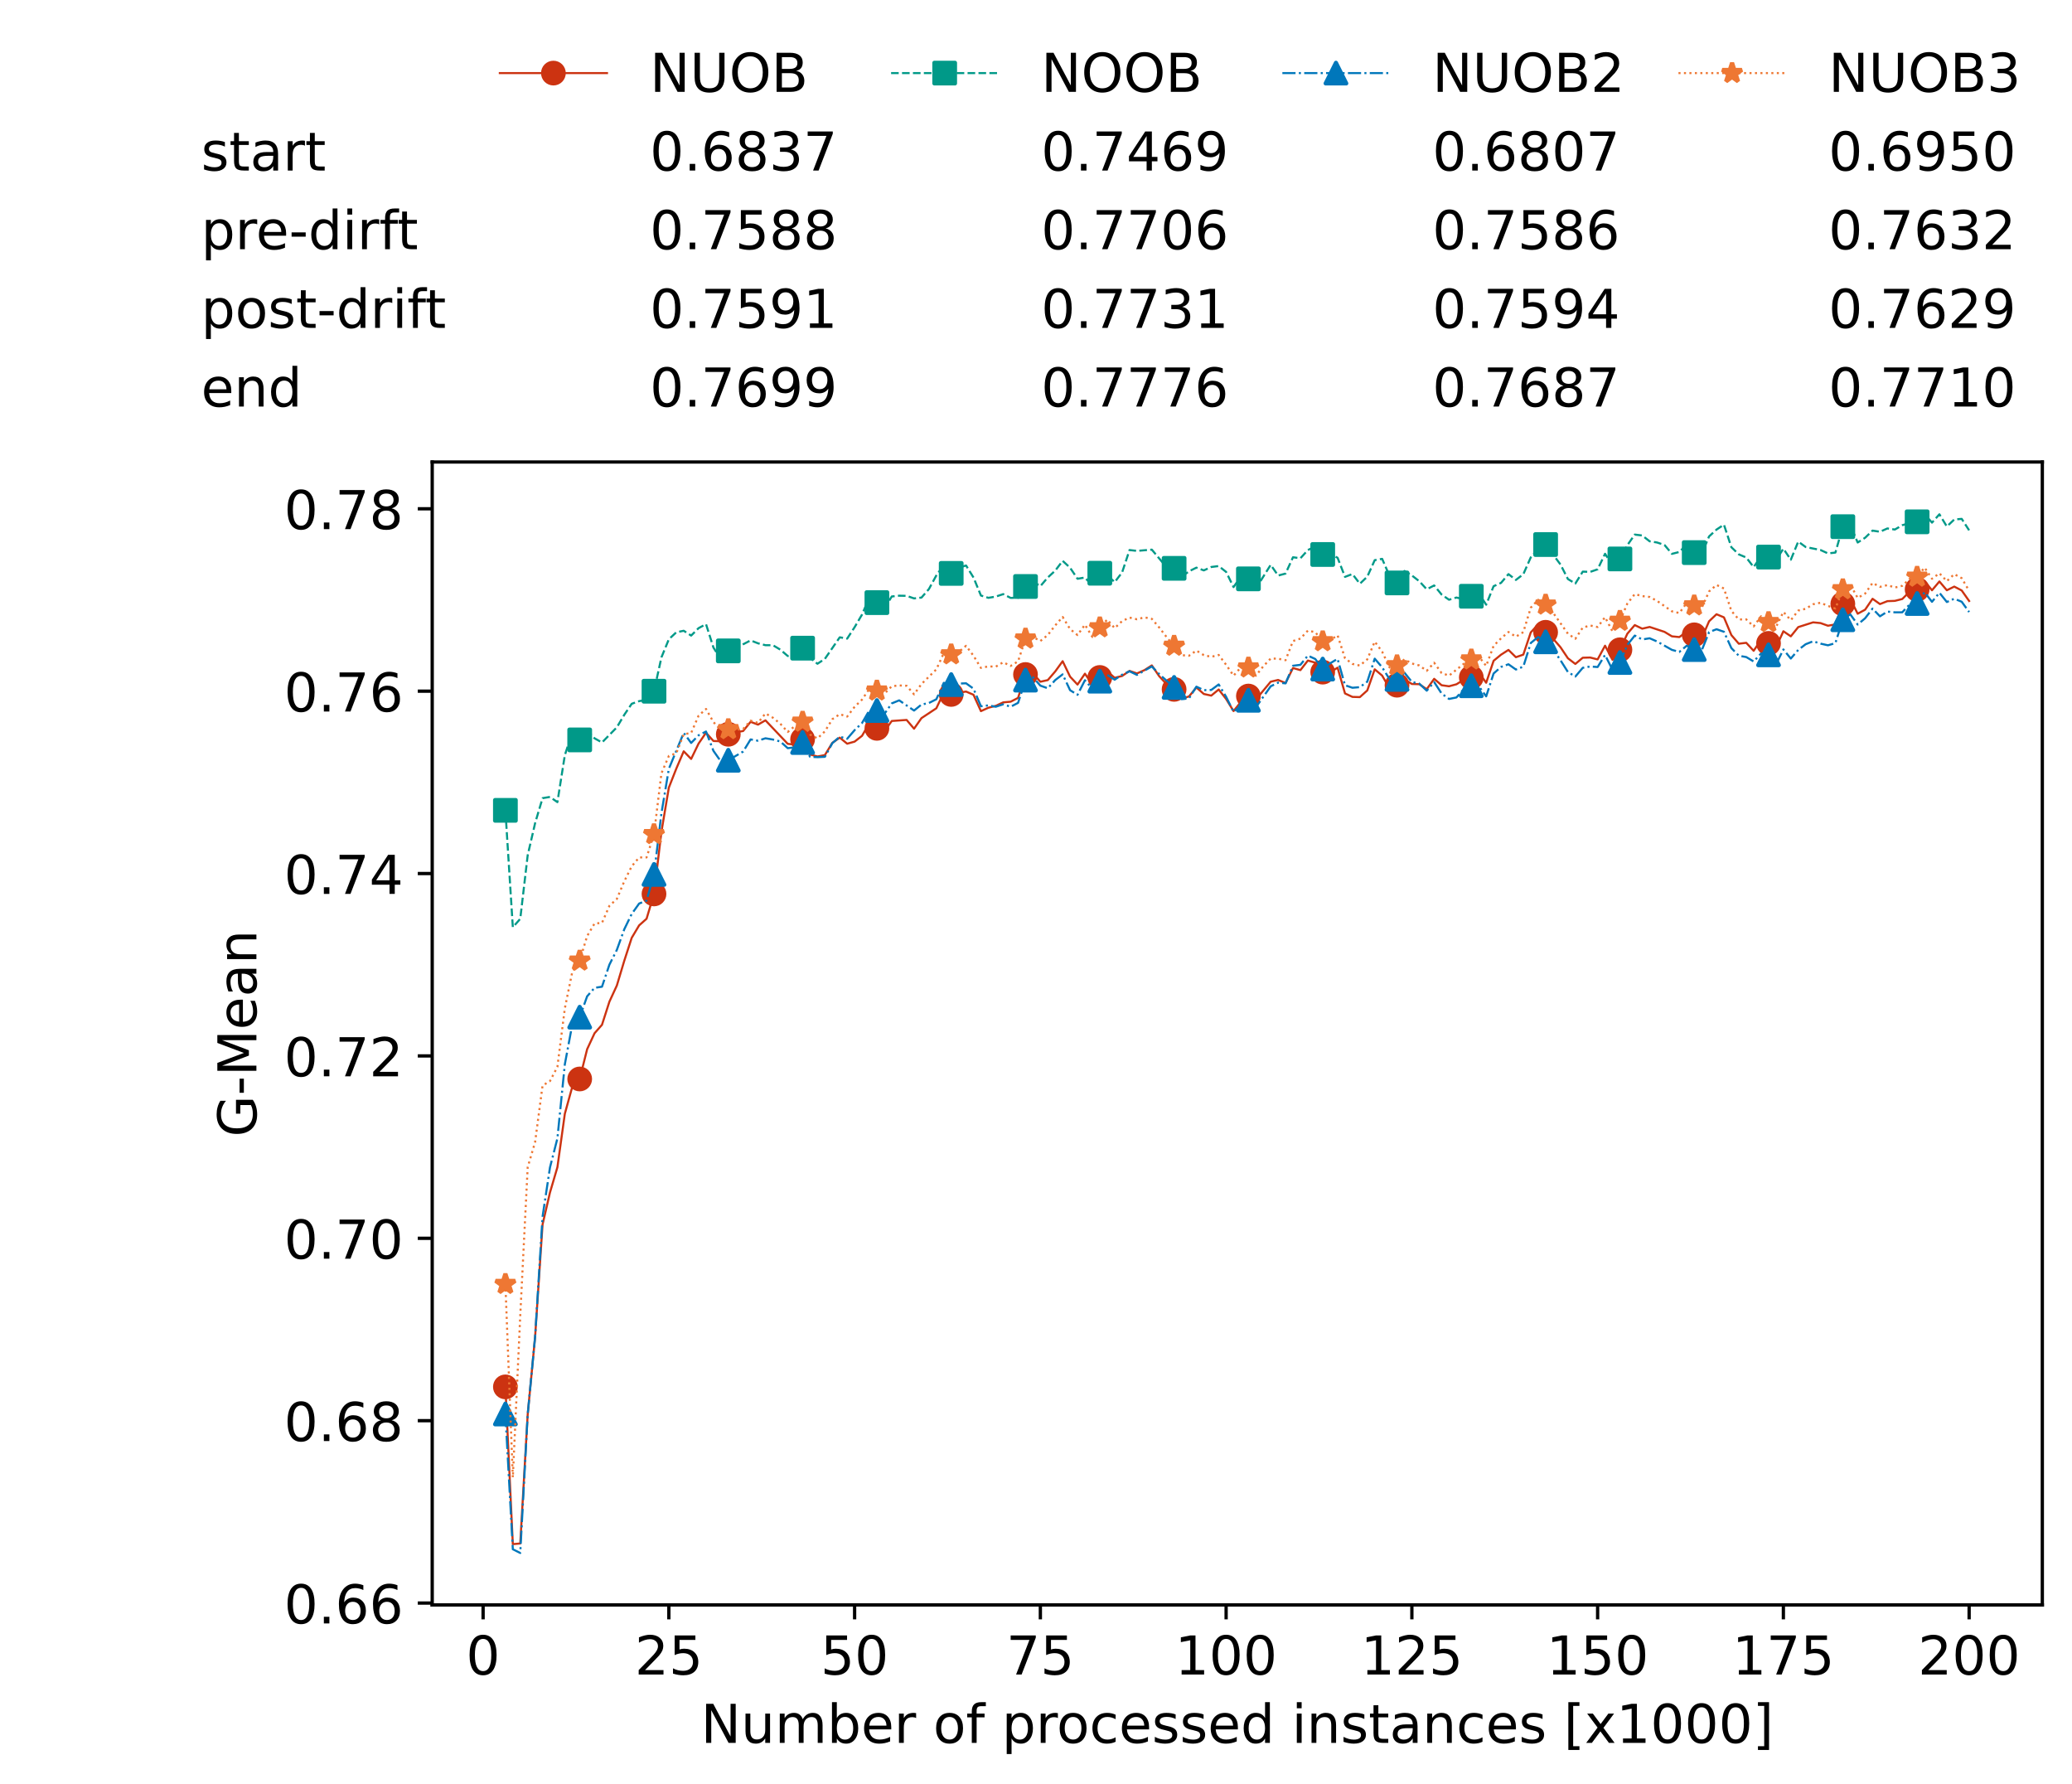 <?xml version="1.0" encoding="utf-8" standalone="no"?>
<!DOCTYPE svg PUBLIC "-//W3C//DTD SVG 1.1//EN"
  "http://www.w3.org/Graphics/SVG/1.1/DTD/svg11.dtd">
<!-- Created with matplotlib (https://matplotlib.org/) -->
<svg height="432.615pt" version="1.1" viewBox="0 0 502.65 432.615" width="502.65pt" xmlns="http://www.w3.org/2000/svg" xmlns:xlink="http://www.w3.org/1999/xlink">
 <defs>
  <style type="text/css">*{stroke-linecap:butt;stroke-linejoin:round;}</style>
 </defs>
 <g id="figure_1">
  <g id="patch_1">
   <path d="M 0 432.615 
L 502.65 432.615 
L 502.65 0 
L 0 0 
z
" style="fill:#ffffff;"/>
  </g>
  <g id="axes_1">
   <g id="patch_2">
    <path d="M 104.85 389.252 
L 495.45 389.252 
L 495.45 112.052 
L 104.85 112.052 
z
" style="fill:#ffffff;"/>
   </g>
   <g id="matplotlib.axis_1">
    <g id="xtick_1">
     <g id="line2d_1">
      <defs>
       <path d="M 0 0 
L 0 3.5 
" id="mb8d82da281" style="stroke:#000000;stroke-width:0.8;"/>
      </defs>
      <g>
       <use style="stroke:#000000;stroke-width:0.8;" x="117.197" xlink:href="#mb8d82da281" y="389.252"/>
      </g>
     </g>
     <g id="text_1">
      <!-- 0 -->
      <g transform="translate(113.061 406.13)scale(0.13 -0.13)">
       <defs>
        <path d="M 31.781 66.406 
Q 24.172 66.406 20.328 58.906 
Q 16.5 51.422 16.5 36.375 
Q 16.5 21.391 20.328 13.891 
Q 24.172 6.391 31.781 6.391 
Q 39.453 6.391 43.281 13.891 
Q 47.125 21.391 47.125 36.375 
Q 47.125 51.422 43.281 58.906 
Q 39.453 66.406 31.781 66.406 
z
M 31.781 74.219 
Q 44.047 74.219 50.516 64.516 
Q 56.984 54.828 56.984 36.375 
Q 56.984 17.969 50.516 8.266 
Q 44.047 -1.422 31.781 -1.422 
Q 19.531 -1.422 13.062 8.266 
Q 6.594 17.969 6.594 36.375 
Q 6.594 54.828 13.062 64.516 
Q 19.531 74.219 31.781 74.219 
z
" id="DejaVuSans-48"/>
       </defs>
       <use xlink:href="#DejaVuSans-48"/>
      </g>
     </g>
    </g>
    <g id="xtick_2">
     <g id="line2d_2">
      <g>
       <use style="stroke:#000000;stroke-width:0.8;" x="162.259" xlink:href="#mb8d82da281" y="389.252"/>
      </g>
     </g>
     <g id="text_2">
      <!-- 25 -->
      <g transform="translate(153.988 406.13)scale(0.13 -0.13)">
       <defs>
        <path d="M 19.188 8.297 
L 53.609 8.297 
L 53.609 0 
L 7.328 0 
L 7.328 8.297 
Q 12.938 14.109 22.625 23.891 
Q 32.328 33.688 34.812 36.531 
Q 39.547 41.844 41.422 45.531 
Q 43.312 49.219 43.312 52.781 
Q 43.312 58.594 39.234 62.25 
Q 35.156 65.922 28.609 65.922 
Q 23.969 65.922 18.812 64.312 
Q 13.672 62.703 7.812 59.422 
L 7.812 69.391 
Q 13.766 71.781 18.938 73 
Q 24.125 74.219 28.422 74.219 
Q 39.75 74.219 46.484 68.547 
Q 53.219 62.891 53.219 53.422 
Q 53.219 48.922 51.531 44.891 
Q 49.859 40.875 45.406 35.406 
Q 44.188 33.984 37.641 27.219 
Q 31.109 20.453 19.188 8.297 
z
" id="DejaVuSans-50"/>
        <path d="M 10.797 72.906 
L 49.516 72.906 
L 49.516 64.594 
L 19.828 64.594 
L 19.828 46.734 
Q 21.969 47.469 24.109 47.828 
Q 26.266 48.188 28.422 48.188 
Q 40.625 48.188 47.75 41.5 
Q 54.891 34.812 54.891 23.391 
Q 54.891 11.625 47.562 5.094 
Q 40.234 -1.422 26.906 -1.422 
Q 22.312 -1.422 17.547 -0.641 
Q 12.797 0.141 7.719 1.703 
L 7.719 11.625 
Q 12.109 9.234 16.797 8.062 
Q 21.484 6.891 26.703 6.891 
Q 35.156 6.891 40.078 11.328 
Q 45.016 15.766 45.016 23.391 
Q 45.016 31 40.078 35.438 
Q 35.156 39.891 26.703 39.891 
Q 22.75 39.891 18.812 39.016 
Q 14.891 38.141 10.797 36.281 
z
" id="DejaVuSans-53"/>
       </defs>
       <use xlink:href="#DejaVuSans-50"/>
       <use x="63.623" xlink:href="#DejaVuSans-53"/>
      </g>
     </g>
    </g>
    <g id="xtick_3">
     <g id="line2d_3">
      <g>
       <use style="stroke:#000000;stroke-width:0.8;" x="207.322" xlink:href="#mb8d82da281" y="389.252"/>
      </g>
     </g>
     <g id="text_3">
      <!-- 50 -->
      <g transform="translate(199.05 406.13)scale(0.13 -0.13)">
       <use xlink:href="#DejaVuSans-53"/>
       <use x="63.623" xlink:href="#DejaVuSans-48"/>
      </g>
     </g>
    </g>
    <g id="xtick_4">
     <g id="line2d_4">
      <g>
       <use style="stroke:#000000;stroke-width:0.8;" x="252.384" xlink:href="#mb8d82da281" y="389.252"/>
      </g>
     </g>
     <g id="text_4">
      <!-- 75 -->
      <g transform="translate(244.113 406.13)scale(0.13 -0.13)">
       <defs>
        <path d="M 8.203 72.906 
L 55.078 72.906 
L 55.078 68.703 
L 28.609 0 
L 18.312 0 
L 43.219 64.594 
L 8.203 64.594 
z
" id="DejaVuSans-55"/>
       </defs>
       <use xlink:href="#DejaVuSans-55"/>
       <use x="63.623" xlink:href="#DejaVuSans-53"/>
      </g>
     </g>
    </g>
    <g id="xtick_5">
     <g id="line2d_5">
      <g>
       <use style="stroke:#000000;stroke-width:0.8;" x="297.446" xlink:href="#mb8d82da281" y="389.252"/>
      </g>
     </g>
     <g id="text_5">
      <!-- 100 -->
      <g transform="translate(285.039 406.13)scale(0.13 -0.13)">
       <defs>
        <path d="M 12.406 8.297 
L 28.516 8.297 
L 28.516 63.922 
L 10.984 60.406 
L 10.984 69.391 
L 28.422 72.906 
L 38.281 72.906 
L 38.281 8.297 
L 54.391 8.297 
L 54.391 0 
L 12.406 0 
z
" id="DejaVuSans-49"/>
       </defs>
       <use xlink:href="#DejaVuSans-49"/>
       <use x="63.623" xlink:href="#DejaVuSans-48"/>
       <use x="127.246" xlink:href="#DejaVuSans-48"/>
      </g>
     </g>
    </g>
    <g id="xtick_6">
     <g id="line2d_6">
      <g>
       <use style="stroke:#000000;stroke-width:0.8;" x="342.509" xlink:href="#mb8d82da281" y="389.252"/>
      </g>
     </g>
     <g id="text_6">
      <!-- 125 -->
      <g transform="translate(330.102 406.13)scale(0.13 -0.13)">
       <use xlink:href="#DejaVuSans-49"/>
       <use x="63.623" xlink:href="#DejaVuSans-50"/>
       <use x="127.246" xlink:href="#DejaVuSans-53"/>
      </g>
     </g>
    </g>
    <g id="xtick_7">
     <g id="line2d_7">
      <g>
       <use style="stroke:#000000;stroke-width:0.8;" x="387.571" xlink:href="#mb8d82da281" y="389.252"/>
      </g>
     </g>
     <g id="text_7">
      <!-- 150 -->
      <g transform="translate(375.164 406.13)scale(0.13 -0.13)">
       <use xlink:href="#DejaVuSans-49"/>
       <use x="63.623" xlink:href="#DejaVuSans-53"/>
       <use x="127.246" xlink:href="#DejaVuSans-48"/>
      </g>
     </g>
    </g>
    <g id="xtick_8">
     <g id="line2d_8">
      <g>
       <use style="stroke:#000000;stroke-width:0.8;" x="432.633" xlink:href="#mb8d82da281" y="389.252"/>
      </g>
     </g>
     <g id="text_8">
      <!-- 175 -->
      <g transform="translate(420.226 406.13)scale(0.13 -0.13)">
       <use xlink:href="#DejaVuSans-49"/>
       <use x="63.623" xlink:href="#DejaVuSans-55"/>
       <use x="127.246" xlink:href="#DejaVuSans-53"/>
      </g>
     </g>
    </g>
    <g id="xtick_9">
     <g id="line2d_9">
      <g>
       <use style="stroke:#000000;stroke-width:0.8;" x="477.695" xlink:href="#mb8d82da281" y="389.252"/>
      </g>
     </g>
     <g id="text_9">
      <!-- 200 -->
      <g transform="translate(465.289 406.13)scale(0.13 -0.13)">
       <use xlink:href="#DejaVuSans-50"/>
       <use x="63.623" xlink:href="#DejaVuSans-48"/>
       <use x="127.246" xlink:href="#DejaVuSans-48"/>
      </g>
     </g>
    </g>
    <g id="text_10">
     <!-- Number of processed instances [x1000] -->
     <g transform="translate(170.025 422.711)scale(0.13 -0.13)">
      <defs>
       <path d="M 9.812 72.906 
L 23.094 72.906 
L 55.422 11.922 
L 55.422 72.906 
L 64.984 72.906 
L 64.984 0 
L 51.703 0 
L 19.391 60.984 
L 19.391 0 
L 9.812 0 
z
" id="DejaVuSans-78"/>
       <path d="M 8.5 21.578 
L 8.5 54.688 
L 17.484 54.688 
L 17.484 21.922 
Q 17.484 14.156 20.5 10.266 
Q 23.531 6.391 29.594 6.391 
Q 36.859 6.391 41.078 11.031 
Q 45.312 15.672 45.312 23.688 
L 45.312 54.688 
L 54.297 54.688 
L 54.297 0 
L 45.312 0 
L 45.312 8.406 
Q 42.047 3.422 37.719 1 
Q 33.406 -1.422 27.688 -1.422 
Q 18.266 -1.422 13.375 4.438 
Q 8.5 10.297 8.5 21.578 
z
M 31.109 56 
z
" id="DejaVuSans-117"/>
       <path d="M 52 44.188 
Q 55.375 50.25 60.062 53.125 
Q 64.75 56 71.094 56 
Q 79.641 56 84.281 50.016 
Q 88.922 44.047 88.922 33.016 
L 88.922 0 
L 79.891 0 
L 79.891 32.719 
Q 79.891 40.578 77.094 44.375 
Q 74.312 48.188 68.609 48.188 
Q 61.625 48.188 57.562 43.547 
Q 53.516 38.922 53.516 30.906 
L 53.516 0 
L 44.484 0 
L 44.484 32.719 
Q 44.484 40.625 41.703 44.406 
Q 38.922 48.188 33.109 48.188 
Q 26.219 48.188 22.156 43.531 
Q 18.109 38.875 18.109 30.906 
L 18.109 0 
L 9.078 0 
L 9.078 54.688 
L 18.109 54.688 
L 18.109 46.188 
Q 21.188 51.219 25.484 53.609 
Q 29.781 56 35.688 56 
Q 41.656 56 45.828 52.969 
Q 50 49.953 52 44.188 
z
" id="DejaVuSans-109"/>
       <path d="M 48.688 27.297 
Q 48.688 37.203 44.609 42.844 
Q 40.531 48.484 33.406 48.484 
Q 26.266 48.484 22.188 42.844 
Q 18.109 37.203 18.109 27.297 
Q 18.109 17.391 22.188 11.75 
Q 26.266 6.109 33.406 6.109 
Q 40.531 6.109 44.609 11.75 
Q 48.688 17.391 48.688 27.297 
z
M 18.109 46.391 
Q 20.953 51.266 25.266 53.625 
Q 29.594 56 35.594 56 
Q 45.562 56 51.781 48.094 
Q 58.016 40.188 58.016 27.297 
Q 58.016 14.406 51.781 6.484 
Q 45.562 -1.422 35.594 -1.422 
Q 29.594 -1.422 25.266 0.953 
Q 20.953 3.328 18.109 8.203 
L 18.109 0 
L 9.078 0 
L 9.078 75.984 
L 18.109 75.984 
z
" id="DejaVuSans-98"/>
       <path d="M 56.203 29.594 
L 56.203 25.203 
L 14.891 25.203 
Q 15.484 15.922 20.484 11.062 
Q 25.484 6.203 34.422 6.203 
Q 39.594 6.203 44.453 7.469 
Q 49.312 8.734 54.109 11.281 
L 54.109 2.781 
Q 49.266 0.734 44.188 -0.344 
Q 39.109 -1.422 33.891 -1.422 
Q 20.797 -1.422 13.156 6.188 
Q 5.516 13.812 5.516 26.812 
Q 5.516 40.234 12.766 48.109 
Q 20.016 56 32.328 56 
Q 43.359 56 49.781 48.891 
Q 56.203 41.797 56.203 29.594 
z
M 47.219 32.234 
Q 47.125 39.594 43.094 43.984 
Q 39.062 48.391 32.422 48.391 
Q 24.906 48.391 20.391 44.141 
Q 15.875 39.891 15.188 32.172 
z
" id="DejaVuSans-101"/>
       <path d="M 41.109 46.297 
Q 39.594 47.172 37.812 47.578 
Q 36.031 48 33.891 48 
Q 26.266 48 22.188 43.047 
Q 18.109 38.094 18.109 28.812 
L 18.109 0 
L 9.078 0 
L 9.078 54.688 
L 18.109 54.688 
L 18.109 46.188 
Q 20.953 51.172 25.484 53.578 
Q 30.031 56 36.531 56 
Q 37.453 56 38.578 55.875 
Q 39.703 55.766 41.062 55.516 
z
" id="DejaVuSans-114"/>
       <path id="DejaVuSans-32"/>
       <path d="M 30.609 48.391 
Q 23.391 48.391 19.188 42.75 
Q 14.984 37.109 14.984 27.297 
Q 14.984 17.484 19.156 11.844 
Q 23.344 6.203 30.609 6.203 
Q 37.797 6.203 41.984 11.859 
Q 46.188 17.531 46.188 27.297 
Q 46.188 37.016 41.984 42.703 
Q 37.797 48.391 30.609 48.391 
z
M 30.609 56 
Q 42.328 56 49.016 48.375 
Q 55.719 40.766 55.719 27.297 
Q 55.719 13.875 49.016 6.219 
Q 42.328 -1.422 30.609 -1.422 
Q 18.844 -1.422 12.172 6.219 
Q 5.516 13.875 5.516 27.297 
Q 5.516 40.766 12.172 48.375 
Q 18.844 56 30.609 56 
z
" id="DejaVuSans-111"/>
       <path d="M 37.109 75.984 
L 37.109 68.5 
L 28.516 68.5 
Q 23.688 68.5 21.797 66.547 
Q 19.922 64.594 19.922 59.516 
L 19.922 54.688 
L 34.719 54.688 
L 34.719 47.703 
L 19.922 47.703 
L 19.922 0 
L 10.891 0 
L 10.891 47.703 
L 2.297 47.703 
L 2.297 54.688 
L 10.891 54.688 
L 10.891 58.5 
Q 10.891 67.625 15.141 71.797 
Q 19.391 75.984 28.609 75.984 
z
" id="DejaVuSans-102"/>
       <path d="M 18.109 8.203 
L 18.109 -20.797 
L 9.078 -20.797 
L 9.078 54.688 
L 18.109 54.688 
L 18.109 46.391 
Q 20.953 51.266 25.266 53.625 
Q 29.594 56 35.594 56 
Q 45.562 56 51.781 48.094 
Q 58.016 40.188 58.016 27.297 
Q 58.016 14.406 51.781 6.484 
Q 45.562 -1.422 35.594 -1.422 
Q 29.594 -1.422 25.266 0.953 
Q 20.953 3.328 18.109 8.203 
z
M 48.688 27.297 
Q 48.688 37.203 44.609 42.844 
Q 40.531 48.484 33.406 48.484 
Q 26.266 48.484 22.188 42.844 
Q 18.109 37.203 18.109 27.297 
Q 18.109 17.391 22.188 11.75 
Q 26.266 6.109 33.406 6.109 
Q 40.531 6.109 44.609 11.75 
Q 48.688 17.391 48.688 27.297 
z
" id="DejaVuSans-112"/>
       <path d="M 48.781 52.594 
L 48.781 44.188 
Q 44.969 46.297 41.141 47.344 
Q 37.312 48.391 33.406 48.391 
Q 24.656 48.391 19.812 42.844 
Q 14.984 37.312 14.984 27.297 
Q 14.984 17.281 19.812 11.734 
Q 24.656 6.203 33.406 6.203 
Q 37.312 6.203 41.141 7.25 
Q 44.969 8.297 48.781 10.406 
L 48.781 2.094 
Q 45.016 0.344 40.984 -0.531 
Q 36.969 -1.422 32.422 -1.422 
Q 20.062 -1.422 12.781 6.344 
Q 5.516 14.109 5.516 27.297 
Q 5.516 40.672 12.859 48.328 
Q 20.219 56 33.016 56 
Q 37.156 56 41.109 55.141 
Q 45.062 54.297 48.781 52.594 
z
" id="DejaVuSans-99"/>
       <path d="M 44.281 53.078 
L 44.281 44.578 
Q 40.484 46.531 36.375 47.5 
Q 32.281 48.484 27.875 48.484 
Q 21.188 48.484 17.844 46.438 
Q 14.5 44.391 14.5 40.281 
Q 14.5 37.156 16.891 35.375 
Q 19.281 33.594 26.516 31.984 
L 29.594 31.297 
Q 39.156 29.25 43.188 25.516 
Q 47.219 21.781 47.219 15.094 
Q 47.219 7.469 41.188 3.016 
Q 35.156 -1.422 24.609 -1.422 
Q 20.219 -1.422 15.453 -0.562 
Q 10.688 0.297 5.422 2 
L 5.422 11.281 
Q 10.406 8.688 15.234 7.391 
Q 20.062 6.109 24.812 6.109 
Q 31.156 6.109 34.562 8.281 
Q 37.984 10.453 37.984 14.406 
Q 37.984 18.062 35.516 20.016 
Q 33.062 21.969 24.703 23.781 
L 21.578 24.516 
Q 13.234 26.266 9.516 29.906 
Q 5.812 33.547 5.812 39.891 
Q 5.812 47.609 11.281 51.797 
Q 16.75 56 26.812 56 
Q 31.781 56 36.172 55.266 
Q 40.578 54.547 44.281 53.078 
z
" id="DejaVuSans-115"/>
       <path d="M 45.406 46.391 
L 45.406 75.984 
L 54.391 75.984 
L 54.391 0 
L 45.406 0 
L 45.406 8.203 
Q 42.578 3.328 38.25 0.953 
Q 33.938 -1.422 27.875 -1.422 
Q 17.969 -1.422 11.734 6.484 
Q 5.516 14.406 5.516 27.297 
Q 5.516 40.188 11.734 48.094 
Q 17.969 56 27.875 56 
Q 33.938 56 38.25 53.625 
Q 42.578 51.266 45.406 46.391 
z
M 14.797 27.297 
Q 14.797 17.391 18.875 11.75 
Q 22.953 6.109 30.078 6.109 
Q 37.203 6.109 41.297 11.75 
Q 45.406 17.391 45.406 27.297 
Q 45.406 37.203 41.297 42.844 
Q 37.203 48.484 30.078 48.484 
Q 22.953 48.484 18.875 42.844 
Q 14.797 37.203 14.797 27.297 
z
" id="DejaVuSans-100"/>
       <path d="M 9.422 54.688 
L 18.406 54.688 
L 18.406 0 
L 9.422 0 
z
M 9.422 75.984 
L 18.406 75.984 
L 18.406 64.594 
L 9.422 64.594 
z
" id="DejaVuSans-105"/>
       <path d="M 54.891 33.016 
L 54.891 0 
L 45.906 0 
L 45.906 32.719 
Q 45.906 40.484 42.875 44.328 
Q 39.844 48.188 33.797 48.188 
Q 26.516 48.188 22.312 43.547 
Q 18.109 38.922 18.109 30.906 
L 18.109 0 
L 9.078 0 
L 9.078 54.688 
L 18.109 54.688 
L 18.109 46.188 
Q 21.344 51.125 25.703 53.562 
Q 30.078 56 35.797 56 
Q 45.219 56 50.047 50.172 
Q 54.891 44.344 54.891 33.016 
z
" id="DejaVuSans-110"/>
       <path d="M 18.312 70.219 
L 18.312 54.688 
L 36.812 54.688 
L 36.812 47.703 
L 18.312 47.703 
L 18.312 18.016 
Q 18.312 11.328 20.141 9.422 
Q 21.969 7.516 27.594 7.516 
L 36.812 7.516 
L 36.812 0 
L 27.594 0 
Q 17.188 0 13.234 3.875 
Q 9.281 7.766 9.281 18.016 
L 9.281 47.703 
L 2.688 47.703 
L 2.688 54.688 
L 9.281 54.688 
L 9.281 70.219 
z
" id="DejaVuSans-116"/>
       <path d="M 34.281 27.484 
Q 23.391 27.484 19.188 25 
Q 14.984 22.516 14.984 16.5 
Q 14.984 11.719 18.141 8.906 
Q 21.297 6.109 26.703 6.109 
Q 34.188 6.109 38.703 11.406 
Q 43.219 16.703 43.219 25.484 
L 43.219 27.484 
z
M 52.203 31.203 
L 52.203 0 
L 43.219 0 
L 43.219 8.297 
Q 40.141 3.328 35.547 0.953 
Q 30.953 -1.422 24.312 -1.422 
Q 15.922 -1.422 10.953 3.297 
Q 6 8.016 6 15.922 
Q 6 25.141 12.172 29.828 
Q 18.359 34.516 30.609 34.516 
L 43.219 34.516 
L 43.219 35.406 
Q 43.219 41.609 39.141 45 
Q 35.062 48.391 27.688 48.391 
Q 23 48.391 18.547 47.266 
Q 14.109 46.141 10.016 43.891 
L 10.016 52.203 
Q 14.938 54.109 19.578 55.047 
Q 24.219 56 28.609 56 
Q 40.484 56 46.344 49.844 
Q 52.203 43.703 52.203 31.203 
z
" id="DejaVuSans-97"/>
       <path d="M 8.594 75.984 
L 29.297 75.984 
L 29.297 69 
L 17.578 69 
L 17.578 -6.203 
L 29.297 -6.203 
L 29.297 -13.188 
L 8.594 -13.188 
z
" id="DejaVuSans-91"/>
       <path d="M 54.891 54.688 
L 35.109 28.078 
L 55.906 0 
L 45.312 0 
L 29.391 21.484 
L 13.484 0 
L 2.875 0 
L 24.125 28.609 
L 4.688 54.688 
L 15.281 54.688 
L 29.781 35.203 
L 44.281 54.688 
z
" id="DejaVuSans-120"/>
       <path d="M 30.422 75.984 
L 30.422 -13.188 
L 9.719 -13.188 
L 9.719 -6.203 
L 21.391 -6.203 
L 21.391 69 
L 9.719 69 
L 9.719 75.984 
z
" id="DejaVuSans-93"/>
      </defs>
      <use xlink:href="#DejaVuSans-78"/>
      <use x="74.805" xlink:href="#DejaVuSans-117"/>
      <use x="138.184" xlink:href="#DejaVuSans-109"/>
      <use x="235.596" xlink:href="#DejaVuSans-98"/>
      <use x="299.072" xlink:href="#DejaVuSans-101"/>
      <use x="360.596" xlink:href="#DejaVuSans-114"/>
      <use x="401.709" xlink:href="#DejaVuSans-32"/>
      <use x="433.496" xlink:href="#DejaVuSans-111"/>
      <use x="494.678" xlink:href="#DejaVuSans-102"/>
      <use x="529.883" xlink:href="#DejaVuSans-32"/>
      <use x="561.67" xlink:href="#DejaVuSans-112"/>
      <use x="625.146" xlink:href="#DejaVuSans-114"/>
      <use x="664.01" xlink:href="#DejaVuSans-111"/>
      <use x="725.191" xlink:href="#DejaVuSans-99"/>
      <use x="780.172" xlink:href="#DejaVuSans-101"/>
      <use x="841.695" xlink:href="#DejaVuSans-115"/>
      <use x="893.795" xlink:href="#DejaVuSans-115"/>
      <use x="945.895" xlink:href="#DejaVuSans-101"/>
      <use x="1007.418" xlink:href="#DejaVuSans-100"/>
      <use x="1070.895" xlink:href="#DejaVuSans-32"/>
      <use x="1102.682" xlink:href="#DejaVuSans-105"/>
      <use x="1130.465" xlink:href="#DejaVuSans-110"/>
      <use x="1193.844" xlink:href="#DejaVuSans-115"/>
      <use x="1245.943" xlink:href="#DejaVuSans-116"/>
      <use x="1285.152" xlink:href="#DejaVuSans-97"/>
      <use x="1346.432" xlink:href="#DejaVuSans-110"/>
      <use x="1409.811" xlink:href="#DejaVuSans-99"/>
      <use x="1464.791" xlink:href="#DejaVuSans-101"/>
      <use x="1526.314" xlink:href="#DejaVuSans-115"/>
      <use x="1578.414" xlink:href="#DejaVuSans-32"/>
      <use x="1610.201" xlink:href="#DejaVuSans-91"/>
      <use x="1649.215" xlink:href="#DejaVuSans-120"/>
      <use x="1708.395" xlink:href="#DejaVuSans-49"/>
      <use x="1772.018" xlink:href="#DejaVuSans-48"/>
      <use x="1835.641" xlink:href="#DejaVuSans-48"/>
      <use x="1899.264" xlink:href="#DejaVuSans-48"/>
      <use x="1962.887" xlink:href="#DejaVuSans-93"/>
     </g>
    </g>
   </g>
   <g id="matplotlib.axis_2">
    <g id="ytick_1">
     <g id="line2d_10">
      <defs>
       <path d="M 0 0 
L -3.5 0 
" id="m48977c6941" style="stroke:#000000;stroke-width:0.8;"/>
      </defs>
      <g>
       <use style="stroke:#000000;stroke-width:0.8;" x="104.85" xlink:href="#m48977c6941" y="388.799"/>
      </g>
     </g>
     <g id="text_11">
      <!-- 0.66 -->
      <g transform="translate(68.905 393.738)scale(0.13 -0.13)">
       <defs>
        <path d="M 10.688 12.406 
L 21 12.406 
L 21 0 
L 10.688 0 
z
" id="DejaVuSans-46"/>
        <path d="M 33.016 40.375 
Q 26.375 40.375 22.484 35.828 
Q 18.609 31.297 18.609 23.391 
Q 18.609 15.531 22.484 10.953 
Q 26.375 6.391 33.016 6.391 
Q 39.656 6.391 43.531 10.953 
Q 47.406 15.531 47.406 23.391 
Q 47.406 31.297 43.531 35.828 
Q 39.656 40.375 33.016 40.375 
z
M 52.594 71.297 
L 52.594 62.312 
Q 48.875 64.062 45.094 64.984 
Q 41.312 65.922 37.594 65.922 
Q 27.828 65.922 22.672 59.328 
Q 17.531 52.734 16.797 39.406 
Q 19.672 43.656 24.016 45.922 
Q 28.375 48.188 33.594 48.188 
Q 44.578 48.188 50.953 41.516 
Q 57.328 34.859 57.328 23.391 
Q 57.328 12.156 50.688 5.359 
Q 44.047 -1.422 33.016 -1.422 
Q 20.359 -1.422 13.672 8.266 
Q 6.984 17.969 6.984 36.375 
Q 6.984 53.656 15.188 63.938 
Q 23.391 74.219 37.203 74.219 
Q 40.922 74.219 44.703 73.484 
Q 48.484 72.75 52.594 71.297 
z
" id="DejaVuSans-54"/>
       </defs>
       <use xlink:href="#DejaVuSans-48"/>
       <use x="63.623" xlink:href="#DejaVuSans-46"/>
       <use x="95.41" xlink:href="#DejaVuSans-54"/>
       <use x="159.033" xlink:href="#DejaVuSans-54"/>
      </g>
     </g>
    </g>
    <g id="ytick_2">
     <g id="line2d_11">
      <g>
       <use style="stroke:#000000;stroke-width:0.8;" x="104.85" xlink:href="#m48977c6941" y="344.565"/>
      </g>
     </g>
     <g id="text_12">
      <!-- 0.68 -->
      <g transform="translate(68.905 349.504)scale(0.13 -0.13)">
       <defs>
        <path d="M 31.781 34.625 
Q 24.75 34.625 20.719 30.859 
Q 16.703 27.094 16.703 20.516 
Q 16.703 13.922 20.719 10.156 
Q 24.75 6.391 31.781 6.391 
Q 38.812 6.391 42.859 10.172 
Q 46.922 13.969 46.922 20.516 
Q 46.922 27.094 42.891 30.859 
Q 38.875 34.625 31.781 34.625 
z
M 21.922 38.812 
Q 15.578 40.375 12.031 44.719 
Q 8.5 49.078 8.5 55.328 
Q 8.5 64.062 14.719 69.141 
Q 20.953 74.219 31.781 74.219 
Q 42.672 74.219 48.875 69.141 
Q 55.078 64.062 55.078 55.328 
Q 55.078 49.078 51.531 44.719 
Q 48 40.375 41.703 38.812 
Q 48.828 37.156 52.797 32.312 
Q 56.781 27.484 56.781 20.516 
Q 56.781 9.906 50.312 4.234 
Q 43.844 -1.422 31.781 -1.422 
Q 19.734 -1.422 13.25 4.234 
Q 6.781 9.906 6.781 20.516 
Q 6.781 27.484 10.781 32.312 
Q 14.797 37.156 21.922 38.812 
z
M 18.312 54.391 
Q 18.312 48.734 21.844 45.562 
Q 25.391 42.391 31.781 42.391 
Q 38.141 42.391 41.719 45.562 
Q 45.312 48.734 45.312 54.391 
Q 45.312 60.062 41.719 63.234 
Q 38.141 66.406 31.781 66.406 
Q 25.391 66.406 21.844 63.234 
Q 18.312 60.062 18.312 54.391 
z
" id="DejaVuSans-56"/>
       </defs>
       <use xlink:href="#DejaVuSans-48"/>
       <use x="63.623" xlink:href="#DejaVuSans-46"/>
       <use x="95.41" xlink:href="#DejaVuSans-54"/>
       <use x="159.033" xlink:href="#DejaVuSans-56"/>
      </g>
     </g>
    </g>
    <g id="ytick_3">
     <g id="line2d_12">
      <g>
       <use style="stroke:#000000;stroke-width:0.8;" x="104.85" xlink:href="#m48977c6941" y="300.331"/>
      </g>
     </g>
     <g id="text_13">
      <!-- 0.70 -->
      <g transform="translate(68.905 305.27)scale(0.13 -0.13)">
       <use xlink:href="#DejaVuSans-48"/>
       <use x="63.623" xlink:href="#DejaVuSans-46"/>
       <use x="95.41" xlink:href="#DejaVuSans-55"/>
       <use x="159.033" xlink:href="#DejaVuSans-48"/>
      </g>
     </g>
    </g>
    <g id="ytick_4">
     <g id="line2d_13">
      <g>
       <use style="stroke:#000000;stroke-width:0.8;" x="104.85" xlink:href="#m48977c6941" y="256.097"/>
      </g>
     </g>
     <g id="text_14">
      <!-- 0.72 -->
      <g transform="translate(68.905 261.036)scale(0.13 -0.13)">
       <use xlink:href="#DejaVuSans-48"/>
       <use x="63.623" xlink:href="#DejaVuSans-46"/>
       <use x="95.41" xlink:href="#DejaVuSans-55"/>
       <use x="159.033" xlink:href="#DejaVuSans-50"/>
      </g>
     </g>
    </g>
    <g id="ytick_5">
     <g id="line2d_14">
      <g>
       <use style="stroke:#000000;stroke-width:0.8;" x="104.85" xlink:href="#m48977c6941" y="211.863"/>
      </g>
     </g>
     <g id="text_15">
      <!-- 0.74 -->
      <g transform="translate(68.905 216.802)scale(0.13 -0.13)">
       <defs>
        <path d="M 37.797 64.312 
L 12.891 25.391 
L 37.797 25.391 
z
M 35.203 72.906 
L 47.609 72.906 
L 47.609 25.391 
L 58.016 25.391 
L 58.016 17.188 
L 47.609 17.188 
L 47.609 0 
L 37.797 0 
L 37.797 17.188 
L 4.891 17.188 
L 4.891 26.703 
z
" id="DejaVuSans-52"/>
       </defs>
       <use xlink:href="#DejaVuSans-48"/>
       <use x="63.623" xlink:href="#DejaVuSans-46"/>
       <use x="95.41" xlink:href="#DejaVuSans-55"/>
       <use x="159.033" xlink:href="#DejaVuSans-52"/>
      </g>
     </g>
    </g>
    <g id="ytick_6">
     <g id="line2d_15">
      <g>
       <use style="stroke:#000000;stroke-width:0.8;" x="104.85" xlink:href="#m48977c6941" y="167.629"/>
      </g>
     </g>
     <g id="text_16">
      <!-- 0.76 -->
      <g transform="translate(68.905 172.568)scale(0.13 -0.13)">
       <use xlink:href="#DejaVuSans-48"/>
       <use x="63.623" xlink:href="#DejaVuSans-46"/>
       <use x="95.41" xlink:href="#DejaVuSans-55"/>
       <use x="159.033" xlink:href="#DejaVuSans-54"/>
      </g>
     </g>
    </g>
    <g id="ytick_7">
     <g id="line2d_16">
      <g>
       <use style="stroke:#000000;stroke-width:0.8;" x="104.85" xlink:href="#m48977c6941" y="123.395"/>
      </g>
     </g>
     <g id="text_17">
      <!-- 0.78 -->
      <g transform="translate(68.905 128.334)scale(0.13 -0.13)">
       <use xlink:href="#DejaVuSans-48"/>
       <use x="63.623" xlink:href="#DejaVuSans-46"/>
       <use x="95.41" xlink:href="#DejaVuSans-55"/>
       <use x="159.033" xlink:href="#DejaVuSans-56"/>
      </g>
     </g>
    </g>
    <g id="text_18">
     <!-- G-Mean -->
     <g transform="translate(62.201 275.744)rotate(-90)scale(0.13 -0.13)">
      <defs>
       <path d="M 59.516 10.406 
L 59.516 29.984 
L 43.406 29.984 
L 43.406 38.094 
L 69.281 38.094 
L 69.281 6.781 
Q 63.578 2.734 56.688 0.656 
Q 49.812 -1.422 42 -1.422 
Q 24.906 -1.422 15.25 8.562 
Q 5.609 18.562 5.609 36.375 
Q 5.609 54.25 15.25 64.234 
Q 24.906 74.219 42 74.219 
Q 49.125 74.219 55.547 72.453 
Q 61.969 70.703 67.391 67.281 
L 67.391 56.781 
Q 61.922 61.422 55.766 63.766 
Q 49.609 66.109 42.828 66.109 
Q 29.438 66.109 22.719 58.641 
Q 16.016 51.172 16.016 36.375 
Q 16.016 21.625 22.719 14.156 
Q 29.438 6.688 42.828 6.688 
Q 48.047 6.688 52.141 7.594 
Q 56.25 8.5 59.516 10.406 
z
" id="DejaVuSans-71"/>
       <path d="M 4.891 31.391 
L 31.203 31.391 
L 31.203 23.391 
L 4.891 23.391 
z
" id="DejaVuSans-45"/>
       <path d="M 9.812 72.906 
L 24.516 72.906 
L 43.109 23.297 
L 61.812 72.906 
L 76.516 72.906 
L 76.516 0 
L 66.891 0 
L 66.891 64.016 
L 48.094 14.016 
L 38.188 14.016 
L 19.391 64.016 
L 19.391 0 
L 9.812 0 
z
" id="DejaVuSans-77"/>
      </defs>
      <use xlink:href="#DejaVuSans-71"/>
      <use x="77.49" xlink:href="#DejaVuSans-45"/>
      <use x="113.574" xlink:href="#DejaVuSans-77"/>
      <use x="199.854" xlink:href="#DejaVuSans-101"/>
      <use x="261.377" xlink:href="#DejaVuSans-97"/>
      <use x="322.656" xlink:href="#DejaVuSans-110"/>
     </g>
    </g>
   </g>
   <g id="line2d_17"/>
   <g id="line2d_18"/>
   <g id="line2d_19"/>
   <g id="line2d_20"/>
   <g id="line2d_21"/>
   <g id="line2d_22">
    <path clip-path="url(#p14559932fe)" d="M 122.605 336.365 
L 124.407 374.505 
L 126.21 374.346 
L 128.012 343.087 
L 129.815 324.206 
L 131.617 296.999 
L 133.419 289.231 
L 135.222 283.094 
L 137.024 270.127 
L 138.827 263.593 
L 140.629 261.687 
L 142.432 254.474 
L 144.234 250.596 
L 146.037 248.549 
L 147.839 242.935 
L 149.642 239.022 
L 151.444 233.019 
L 153.247 227.457 
L 155.049 224.434 
L 156.852 222.826 
L 158.654 216.81 
L 160.457 201.723 
L 162.259 191.016 
L 164.062 186.423 
L 165.864 182.217 
L 167.667 184.067 
L 169.469 180.344 
L 171.272 177.719 
L 173.074 179.713 
L 174.877 179.777 
L 176.679 178.09 
L 178.482 177.602 
L 180.284 177.296 
L 182.087 175.067 
L 183.889 175.746 
L 185.692 174.707 
L 191.099 180.407 
L 192.902 180.592 
L 194.704 179.309 
L 196.507 182.982 
L 198.309 183.475 
L 200.112 183.132 
L 201.914 180.17 
L 203.717 178.904 
L 205.519 180.373 
L 207.322 179.869 
L 209.124 178.458 
L 210.927 175.346 
L 212.729 176.649 
L 214.532 177.387 
L 216.334 174.862 
L 219.939 174.611 
L 221.742 176.737 
L 223.544 174.167 
L 227.149 171.783 
L 228.952 167.966 
L 230.754 168.425 
L 232.557 167.994 
L 234.359 167.728 
L 236.162 168.503 
L 237.964 172.473 
L 239.767 171.653 
L 241.569 171.187 
L 243.372 170.35 
L 245.174 170.184 
L 246.976 169.264 
L 248.779 163.594 
L 250.581 163.299 
L 252.384 165.346 
L 254.186 164.946 
L 255.989 162.849 
L 257.791 160.362 
L 259.594 164.114 
L 261.396 166.034 
L 263.199 163.39 
L 265.001 166.03 
L 266.804 164.307 
L 268.606 162.817 
L 270.409 164.392 
L 272.211 163.95 
L 274.014 162.716 
L 275.816 163.329 
L 277.619 162.538 
L 279.421 161.383 
L 281.224 164.02 
L 283.026 165.946 
L 284.829 167.194 
L 286.631 169.432 
L 288.434 168.92 
L 290.236 166.736 
L 292.039 168.313 
L 293.841 168.707 
L 295.644 167.226 
L 297.446 169.529 
L 299.249 172.456 
L 301.051 170.212 
L 302.854 168.814 
L 304.656 169.671 
L 308.261 165.332 
L 310.064 164.909 
L 311.866 165.66 
L 313.669 162.017 
L 315.471 162.529 
L 317.274 160.205 
L 319.076 160.721 
L 320.879 163.013 
L 322.681 163.059 
L 324.484 161.93 
L 326.286 168.183 
L 328.089 169.02 
L 329.891 169.073 
L 331.694 167.452 
L 333.496 162.334 
L 335.299 163.856 
L 337.101 166.99 
L 338.904 166.187 
L 340.706 164.775 
L 342.509 165.887 
L 344.311 165.94 
L 346.114 167.157 
L 347.916 164.638 
L 349.719 166.19 
L 351.521 166.444 
L 353.324 165.96 
L 355.126 164.842 
L 356.928 164.285 
L 358.731 163.065 
L 360.533 165.594 
L 362.336 160.266 
L 364.138 158.784 
L 365.941 157.629 
L 367.743 159.395 
L 369.546 158.767 
L 371.348 153.39 
L 373.151 151.431 
L 374.953 153.35 
L 376.756 154.886 
L 378.558 156.968 
L 380.361 159.651 
L 382.163 161.031 
L 383.966 159.519 
L 385.768 159.472 
L 387.571 159.93 
L 389.373 156.602 
L 391.176 160.029 
L 392.978 157.594 
L 394.781 153.695 
L 396.583 151.603 
L 398.386 152.475 
L 400.188 152.057 
L 403.793 153.246 
L 405.596 154.332 
L 407.398 154.514 
L 409.201 153.185 
L 412.806 154.843 
L 414.608 150.678 
L 416.411 148.973 
L 418.213 149.728 
L 420.016 154.032 
L 421.818 156.123 
L 423.621 155.901 
L 425.423 157.843 
L 427.226 155.132 
L 430.831 157.047 
L 432.633 153.1 
L 434.436 154.331 
L 436.238 152.092 
L 439.843 150.941 
L 441.646 151.117 
L 443.448 151.76 
L 445.251 151.438 
L 447.053 146.456 
L 448.856 145.269 
L 450.658 148.848 
L 452.461 147.871 
L 454.263 145.226 
L 456.066 146.51 
L 457.868 145.799 
L 459.671 145.731 
L 461.473 145.281 
L 463.276 143.476 
L 465.078 142.949 
L 466.881 140.907 
L 468.683 143.166 
L 470.485 141.025 
L 472.288 143.159 
L 474.09 142.268 
L 475.893 143.21 
L 477.695 145.761 
L 477.695 145.761 
" style="fill:none;stroke:#cc3311;stroke-linecap:square;stroke-width:0.5;"/>
    <defs>
     <path d="M 0 2.5 
C 0.663 2.5 1.299 2.237 1.768 1.768 
C 2.237 1.299 2.5 0.663 2.5 0 
C 2.5 -0.663 2.237 -1.299 1.768 -1.768 
C 1.299 -2.237 0.663 -2.5 0 -2.5 
C -0.663 -2.5 -1.299 -2.237 -1.768 -1.768 
C -2.237 -1.299 -2.5 -0.663 -2.5 0 
C -2.5 0.663 -2.237 1.299 -1.768 1.768 
C -1.299 2.237 -0.663 2.5 0 2.5 
z
" id="m0739f50f97" style="stroke:#cc3311;"/>
    </defs>
    <g clip-path="url(#p14559932fe)">
     <use style="fill:#cc3311;stroke:#cc3311;" x="122.605" xlink:href="#m0739f50f97" y="336.365"/>
     <use style="fill:#cc3311;stroke:#cc3311;" x="140.629" xlink:href="#m0739f50f97" y="261.687"/>
     <use style="fill:#cc3311;stroke:#cc3311;" x="158.654" xlink:href="#m0739f50f97" y="216.81"/>
     <use style="fill:#cc3311;stroke:#cc3311;" x="176.679" xlink:href="#m0739f50f97" y="178.09"/>
     <use style="fill:#cc3311;stroke:#cc3311;" x="194.704" xlink:href="#m0739f50f97" y="179.309"/>
     <use style="fill:#cc3311;stroke:#cc3311;" x="212.729" xlink:href="#m0739f50f97" y="176.649"/>
     <use style="fill:#cc3311;stroke:#cc3311;" x="230.754" xlink:href="#m0739f50f97" y="168.425"/>
     <use style="fill:#cc3311;stroke:#cc3311;" x="248.779" xlink:href="#m0739f50f97" y="163.594"/>
     <use style="fill:#cc3311;stroke:#cc3311;" x="266.804" xlink:href="#m0739f50f97" y="164.307"/>
     <use style="fill:#cc3311;stroke:#cc3311;" x="284.829" xlink:href="#m0739f50f97" y="167.194"/>
     <use style="fill:#cc3311;stroke:#cc3311;" x="302.854" xlink:href="#m0739f50f97" y="168.814"/>
     <use style="fill:#cc3311;stroke:#cc3311;" x="320.879" xlink:href="#m0739f50f97" y="163.013"/>
     <use style="fill:#cc3311;stroke:#cc3311;" x="338.904" xlink:href="#m0739f50f97" y="166.187"/>
     <use style="fill:#cc3311;stroke:#cc3311;" x="356.928" xlink:href="#m0739f50f97" y="164.285"/>
     <use style="fill:#cc3311;stroke:#cc3311;" x="374.953" xlink:href="#m0739f50f97" y="153.35"/>
     <use style="fill:#cc3311;stroke:#cc3311;" x="392.978" xlink:href="#m0739f50f97" y="157.594"/>
     <use style="fill:#cc3311;stroke:#cc3311;" x="411.003" xlink:href="#m0739f50f97" y="153.967"/>
     <use style="fill:#cc3311;stroke:#cc3311;" x="429.028" xlink:href="#m0739f50f97" y="156.041"/>
     <use style="fill:#cc3311;stroke:#cc3311;" x="447.053" xlink:href="#m0739f50f97" y="146.456"/>
     <use style="fill:#cc3311;stroke:#cc3311;" x="465.078" xlink:href="#m0739f50f97" y="142.949"/>
    </g>
   </g>
   <g id="line2d_23"/>
   <g id="line2d_24"/>
   <g id="line2d_25"/>
   <g id="line2d_26"/>
   <g id="line2d_27">
    <path clip-path="url(#p14559932fe)" d="M 122.605 196.537 
L 124.407 224.893 
L 126.21 222.843 
L 128.012 207.436 
L 129.815 199.63 
L 131.617 193.583 
L 133.419 193.28 
L 135.222 194.545 
L 137.024 183.164 
L 138.827 177.598 
L 140.629 179.457 
L 142.432 177.247 
L 144.234 179.065 
L 146.037 180.078 
L 149.642 176.399 
L 151.444 173.365 
L 153.247 170.69 
L 155.049 170.05 
L 156.852 169.74 
L 158.654 167.648 
L 160.457 159.438 
L 162.259 155.035 
L 164.062 153.356 
L 165.864 152.98 
L 167.667 154.151 
L 169.469 152.349 
L 171.272 151.371 
L 173.074 157.051 
L 174.877 159.931 
L 176.679 157.862 
L 178.482 157.363 
L 180.284 156.26 
L 182.087 155.32 
L 183.889 156.027 
L 185.692 156.482 
L 187.494 156.48 
L 189.297 157.561 
L 191.099 159.101 
L 192.902 158.735 
L 194.704 157.203 
L 196.507 159.58 
L 198.309 160.982 
L 200.112 159.795 
L 203.717 154.566 
L 205.519 154.885 
L 207.322 152.114 
L 209.124 149.045 
L 210.927 144.828 
L 214.532 147.619 
L 216.334 144.665 
L 218.137 144.476 
L 219.939 144.511 
L 221.742 145.133 
L 223.544 144.935 
L 225.347 142.864 
L 227.149 139.558 
L 228.952 137.057 
L 230.754 139.07 
L 232.557 137.709 
L 234.359 137.151 
L 236.162 140.069 
L 237.964 144.437 
L 239.767 144.993 
L 241.569 144.696 
L 243.372 144.096 
L 245.174 145.011 
L 246.976 144.985 
L 248.779 142.247 
L 250.581 141.043 
L 252.384 142.159 
L 254.186 140.059 
L 255.989 138.403 
L 257.791 136.025 
L 259.594 137.699 
L 261.396 140.372 
L 263.199 140.071 
L 265.001 142.076 
L 266.804 139.03 
L 268.606 139.485 
L 270.409 141.188 
L 272.211 138.842 
L 274.014 133.404 
L 275.816 133.61 
L 279.421 133.307 
L 283.026 137.604 
L 284.829 137.84 
L 286.631 139.901 
L 288.434 138.569 
L 290.236 137.672 
L 292.039 138.339 
L 293.841 137.514 
L 295.644 137.286 
L 297.446 138.71 
L 299.249 142.392 
L 301.051 139.769 
L 302.854 140.391 
L 304.656 142.736 
L 308.261 136.993 
L 310.064 139.592 
L 311.866 139.109 
L 313.669 135.154 
L 315.471 135.397 
L 317.274 133.41 
L 319.076 132.517 
L 320.879 134.482 
L 322.681 134.353 
L 324.484 135.273 
L 326.286 139.909 
L 328.089 139.222 
L 329.891 141.583 
L 331.694 139.859 
L 333.496 135.86 
L 335.299 135.54 
L 337.101 139.705 
L 338.904 141.378 
L 340.706 138.476 
L 342.509 139.567 
L 344.311 140.974 
L 346.114 142.928 
L 347.916 141.991 
L 349.719 144.195 
L 351.521 145.454 
L 353.324 144.923 
L 355.126 145.349 
L 358.731 143.898 
L 360.533 146.659 
L 362.336 142.175 
L 364.138 141.37 
L 365.941 139.244 
L 367.743 140.652 
L 369.546 139.267 
L 371.348 135.188 
L 373.151 133.188 
L 374.953 132.074 
L 378.558 136.907 
L 380.361 140.436 
L 382.163 141.537 
L 383.966 138.637 
L 385.768 138.703 
L 387.571 138.081 
L 389.373 134.309 
L 391.176 137.138 
L 392.978 135.56 
L 394.781 132.226 
L 396.583 129.655 
L 398.386 129.873 
L 400.188 131.283 
L 401.991 131.573 
L 403.793 132.17 
L 405.596 134.329 
L 407.398 133.869 
L 409.201 132.035 
L 411.003 134.025 
L 412.806 134.372 
L 414.608 130.101 
L 416.411 128.446 
L 418.213 127.244 
L 420.016 132.715 
L 421.818 134.453 
L 423.621 135.213 
L 425.423 137.537 
L 427.226 134.943 
L 429.028 135.109 
L 430.831 135.894 
L 432.633 133.072 
L 434.436 135.757 
L 436.238 131.35 
L 438.041 132.672 
L 441.646 133.397 
L 443.448 134.223 
L 445.251 134.018 
L 447.053 127.732 
L 448.856 127.336 
L 450.658 131.578 
L 452.461 130.425 
L 454.263 128.689 
L 456.066 128.969 
L 457.868 128.165 
L 459.671 128.432 
L 461.473 127.383 
L 463.276 126.849 
L 465.078 126.557 
L 466.881 124.652 
L 468.683 126.756 
L 470.485 124.735 
L 472.288 127.695 
L 474.09 125.995 
L 475.893 125.843 
L 477.695 128.618 
L 477.695 128.618 
" style="fill:none;stroke:#009988;stroke-dasharray:1.85,0.8;stroke-dashoffset:0;stroke-width:0.5;"/>
    <defs>
     <path d="M -2.5 2.5 
L 2.5 2.5 
L 2.5 -2.5 
L -2.5 -2.5 
z
" id="m45b58368d9" style="stroke:#009988;stroke-linejoin:miter;"/>
    </defs>
    <g clip-path="url(#p14559932fe)">
     <use style="fill:#009988;stroke:#009988;stroke-linejoin:miter;" x="122.605" xlink:href="#m45b58368d9" y="196.537"/>
     <use style="fill:#009988;stroke:#009988;stroke-linejoin:miter;" x="140.629" xlink:href="#m45b58368d9" y="179.457"/>
     <use style="fill:#009988;stroke:#009988;stroke-linejoin:miter;" x="158.654" xlink:href="#m45b58368d9" y="167.648"/>
     <use style="fill:#009988;stroke:#009988;stroke-linejoin:miter;" x="176.679" xlink:href="#m45b58368d9" y="157.862"/>
     <use style="fill:#009988;stroke:#009988;stroke-linejoin:miter;" x="194.704" xlink:href="#m45b58368d9" y="157.203"/>
     <use style="fill:#009988;stroke:#009988;stroke-linejoin:miter;" x="212.729" xlink:href="#m45b58368d9" y="146.158"/>
     <use style="fill:#009988;stroke:#009988;stroke-linejoin:miter;" x="230.754" xlink:href="#m45b58368d9" y="139.07"/>
     <use style="fill:#009988;stroke:#009988;stroke-linejoin:miter;" x="248.779" xlink:href="#m45b58368d9" y="142.247"/>
     <use style="fill:#009988;stroke:#009988;stroke-linejoin:miter;" x="266.804" xlink:href="#m45b58368d9" y="139.03"/>
     <use style="fill:#009988;stroke:#009988;stroke-linejoin:miter;" x="284.829" xlink:href="#m45b58368d9" y="137.84"/>
     <use style="fill:#009988;stroke:#009988;stroke-linejoin:miter;" x="302.854" xlink:href="#m45b58368d9" y="140.391"/>
     <use style="fill:#009988;stroke:#009988;stroke-linejoin:miter;" x="320.879" xlink:href="#m45b58368d9" y="134.482"/>
     <use style="fill:#009988;stroke:#009988;stroke-linejoin:miter;" x="338.904" xlink:href="#m45b58368d9" y="141.378"/>
     <use style="fill:#009988;stroke:#009988;stroke-linejoin:miter;" x="356.928" xlink:href="#m45b58368d9" y="144.611"/>
     <use style="fill:#009988;stroke:#009988;stroke-linejoin:miter;" x="374.953" xlink:href="#m45b58368d9" y="132.074"/>
     <use style="fill:#009988;stroke:#009988;stroke-linejoin:miter;" x="392.978" xlink:href="#m45b58368d9" y="135.56"/>
     <use style="fill:#009988;stroke:#009988;stroke-linejoin:miter;" x="411.003" xlink:href="#m45b58368d9" y="134.025"/>
     <use style="fill:#009988;stroke:#009988;stroke-linejoin:miter;" x="429.028" xlink:href="#m45b58368d9" y="135.109"/>
     <use style="fill:#009988;stroke:#009988;stroke-linejoin:miter;" x="447.053" xlink:href="#m45b58368d9" y="127.732"/>
     <use style="fill:#009988;stroke:#009988;stroke-linejoin:miter;" x="465.078" xlink:href="#m45b58368d9" y="126.557"/>
    </g>
   </g>
   <g id="line2d_28"/>
   <g id="line2d_29"/>
   <g id="line2d_30"/>
   <g id="line2d_31"/>
   <g id="line2d_32">
    <path clip-path="url(#p14559932fe)" d="M 122.605 342.94 
L 124.407 375.749 
L 126.21 376.652 
L 128.012 343.079 
L 129.815 324.184 
L 131.617 295.095 
L 133.419 283.148 
L 135.222 276.1 
L 137.024 258.131 
L 138.827 248.494 
L 140.629 246.703 
L 142.432 241.642 
L 144.234 239.582 
L 146.037 239.314 
L 147.839 233.957 
L 149.642 230.376 
L 151.444 225.383 
L 153.247 221.663 
L 155.049 219.14 
L 156.852 218.425 
L 158.654 212.08 
L 160.457 197.265 
L 162.259 186.457 
L 165.864 177.736 
L 167.667 180.191 
L 169.469 178.338 
L 171.272 177.415 
L 173.074 182.104 
L 174.877 184.666 
L 176.679 184.39 
L 180.284 182.277 
L 182.087 179.334 
L 183.889 179.651 
L 185.692 179.058 
L 187.494 179.361 
L 189.297 179.831 
L 191.099 181.458 
L 192.902 181.242 
L 194.704 180.083 
L 196.507 183.552 
L 198.309 183.637 
L 200.112 183.551 
L 201.914 180.249 
L 203.717 178.674 
L 205.519 179.177 
L 207.322 177.082 
L 209.124 175.36 
L 210.927 172.217 
L 212.729 172.33 
L 214.532 173.164 
L 216.334 170.598 
L 218.137 169.859 
L 221.742 172.335 
L 223.544 170.878 
L 225.347 170.502 
L 227.149 169.592 
L 228.952 165.609 
L 230.754 166.034 
L 232.557 165.793 
L 234.359 165.724 
L 236.162 167.027 
L 237.964 171.294 
L 239.767 171.082 
L 241.569 171.409 
L 243.372 170.816 
L 245.174 171.409 
L 246.976 170.466 
L 248.779 164.945 
L 250.581 164.25 
L 252.384 166.29 
L 254.186 166.933 
L 255.989 164.941 
L 257.791 163.556 
L 259.594 167.398 
L 261.396 168.516 
L 263.199 164.977 
L 265.001 167.062 
L 266.804 165.212 
L 268.606 163.668 
L 270.409 164.848 
L 272.211 163.639 
L 274.014 162.813 
L 275.816 163.684 
L 279.421 161.634 
L 281.224 163.497 
L 284.829 166.721 
L 286.631 169.565 
L 288.434 169.389 
L 290.236 166.538 
L 292.039 167.386 
L 293.841 167.338 
L 295.644 166.001 
L 297.446 169.002 
L 299.249 172.638 
L 301.051 171.119 
L 302.854 169.845 
L 304.656 171.558 
L 308.261 166.451 
L 310.064 165.564 
L 311.866 165.739 
L 313.669 161.468 
L 315.471 161.242 
L 317.274 159.003 
L 319.076 159.832 
L 320.879 162.268 
L 322.681 160.877 
L 324.484 159.79 
L 326.286 166.193 
L 328.089 166.805 
L 329.891 166.657 
L 331.694 165.32 
L 333.496 159.747 
L 335.299 161.843 
L 337.101 164.734 
L 338.904 164.771 
L 340.706 163.14 
L 342.509 165.392 
L 344.311 165.804 
L 346.114 167.512 
L 347.916 165.423 
L 349.719 168.196 
L 351.521 169.518 
L 353.324 169.155 
L 355.126 167.121 
L 356.928 166.316 
L 358.731 166.407 
L 360.533 168.892 
L 362.336 163.343 
L 364.138 161.761 
L 365.941 161.107 
L 367.743 162.382 
L 369.546 161.683 
L 371.348 155.948 
L 373.151 154.494 
L 374.953 155.658 
L 376.756 157.501 
L 378.558 160.126 
L 380.361 162.986 
L 382.163 164.088 
L 383.966 161.968 
L 385.768 161.648 
L 387.571 161.777 
L 389.373 158.847 
L 391.176 162.459 
L 392.978 160.681 
L 394.781 156.403 
L 396.583 154.152 
L 398.386 155.095 
L 400.188 154.801 
L 401.991 155.581 
L 405.596 157.612 
L 407.398 158.112 
L 409.201 156.592 
L 411.003 157.539 
L 412.806 157.783 
L 414.608 153.313 
L 416.411 152.612 
L 418.213 153.224 
L 420.016 157.184 
L 421.818 159.038 
L 423.621 159.357 
L 425.423 160.433 
L 427.226 158.486 
L 429.028 158.822 
L 430.831 161.171 
L 432.633 157.515 
L 434.436 159.72 
L 436.238 157.626 
L 438.041 156.245 
L 439.843 155.531 
L 441.646 156.099 
L 443.448 156.507 
L 445.251 155.975 
L 447.053 150.319 
L 448.856 148.99 
L 450.658 151.477 
L 452.461 149.95 
L 454.263 147.606 
L 456.066 149.477 
L 457.868 148.326 
L 459.671 148.514 
L 461.473 148.503 
L 463.276 146.579 
L 465.078 146.368 
L 466.881 143.626 
L 468.683 145.962 
L 470.485 143.757 
L 472.288 146.007 
L 474.09 145.21 
L 475.893 145.941 
L 477.695 148.439 
L 477.695 148.439 
" style="fill:none;stroke:#0077bb;stroke-dasharray:3.2,0.8,0.5,0.8;stroke-dashoffset:0;stroke-width:0.5;"/>
    <defs>
     <path d="M 0 -2.5 
L -2.5 2.5 
L 2.5 2.5 
z
" id="m6f45c0bba7" style="stroke:#0077bb;stroke-linejoin:miter;"/>
    </defs>
    <g clip-path="url(#p14559932fe)">
     <use style="fill:#0077bb;stroke:#0077bb;stroke-linejoin:miter;" x="122.605" xlink:href="#m6f45c0bba7" y="342.94"/>
     <use style="fill:#0077bb;stroke:#0077bb;stroke-linejoin:miter;" x="140.629" xlink:href="#m6f45c0bba7" y="246.703"/>
     <use style="fill:#0077bb;stroke:#0077bb;stroke-linejoin:miter;" x="158.654" xlink:href="#m6f45c0bba7" y="212.08"/>
     <use style="fill:#0077bb;stroke:#0077bb;stroke-linejoin:miter;" x="176.679" xlink:href="#m6f45c0bba7" y="184.39"/>
     <use style="fill:#0077bb;stroke:#0077bb;stroke-linejoin:miter;" x="194.704" xlink:href="#m6f45c0bba7" y="180.083"/>
     <use style="fill:#0077bb;stroke:#0077bb;stroke-linejoin:miter;" x="212.729" xlink:href="#m6f45c0bba7" y="172.33"/>
     <use style="fill:#0077bb;stroke:#0077bb;stroke-linejoin:miter;" x="230.754" xlink:href="#m6f45c0bba7" y="166.034"/>
     <use style="fill:#0077bb;stroke:#0077bb;stroke-linejoin:miter;" x="248.779" xlink:href="#m6f45c0bba7" y="164.945"/>
     <use style="fill:#0077bb;stroke:#0077bb;stroke-linejoin:miter;" x="266.804" xlink:href="#m6f45c0bba7" y="165.212"/>
     <use style="fill:#0077bb;stroke:#0077bb;stroke-linejoin:miter;" x="284.829" xlink:href="#m6f45c0bba7" y="166.721"/>
     <use style="fill:#0077bb;stroke:#0077bb;stroke-linejoin:miter;" x="302.854" xlink:href="#m6f45c0bba7" y="169.845"/>
     <use style="fill:#0077bb;stroke:#0077bb;stroke-linejoin:miter;" x="320.879" xlink:href="#m6f45c0bba7" y="162.268"/>
     <use style="fill:#0077bb;stroke:#0077bb;stroke-linejoin:miter;" x="338.904" xlink:href="#m6f45c0bba7" y="164.771"/>
     <use style="fill:#0077bb;stroke:#0077bb;stroke-linejoin:miter;" x="356.928" xlink:href="#m6f45c0bba7" y="166.316"/>
     <use style="fill:#0077bb;stroke:#0077bb;stroke-linejoin:miter;" x="374.953" xlink:href="#m6f45c0bba7" y="155.658"/>
     <use style="fill:#0077bb;stroke:#0077bb;stroke-linejoin:miter;" x="392.978" xlink:href="#m6f45c0bba7" y="160.681"/>
     <use style="fill:#0077bb;stroke:#0077bb;stroke-linejoin:miter;" x="411.003" xlink:href="#m6f45c0bba7" y="157.539"/>
     <use style="fill:#0077bb;stroke:#0077bb;stroke-linejoin:miter;" x="429.028" xlink:href="#m6f45c0bba7" y="158.822"/>
     <use style="fill:#0077bb;stroke:#0077bb;stroke-linejoin:miter;" x="447.053" xlink:href="#m6f45c0bba7" y="150.319"/>
     <use style="fill:#0077bb;stroke:#0077bb;stroke-linejoin:miter;" x="465.078" xlink:href="#m6f45c0bba7" y="146.368"/>
    </g>
   </g>
   <g id="line2d_33"/>
   <g id="line2d_34"/>
   <g id="line2d_35"/>
   <g id="line2d_36"/>
   <g id="line2d_37">
    <path clip-path="url(#p14559932fe)" d="M 122.605 311.43 
L 124.407 358.344 
L 126.21 319.048 
L 128.012 283.105 
L 129.815 276.98 
L 131.617 263.288 
L 133.419 262.202 
L 135.222 258.748 
L 137.024 244.561 
L 138.827 235.729 
L 140.629 233.009 
L 142.432 227.024 
L 144.234 223.973 
L 146.037 223.841 
L 147.839 219.695 
L 149.642 218.021 
L 151.444 213.743 
L 153.247 210.109 
L 155.049 207.956 
L 156.852 207.948 
L 158.654 202.332 
L 160.457 187.557 
L 162.259 183.341 
L 164.062 182.677 
L 165.864 178.069 
L 167.667 177.777 
L 169.469 173.579 
L 171.272 171.95 
L 173.074 175.125 
L 174.877 177.033 
L 176.679 176.871 
L 178.482 176.992 
L 180.284 176.804 
L 182.087 174.795 
L 183.889 175.322 
L 185.692 173.019 
L 187.494 174.069 
L 189.297 175.536 
L 191.099 177.526 
L 192.902 176.031 
L 194.704 175.052 
L 196.507 178.151 
L 198.309 179.091 
L 200.112 177.375 
L 201.914 174.428 
L 203.717 173.212 
L 205.519 173.79 
L 207.322 171.421 
L 209.124 169.674 
L 210.927 167.014 
L 212.729 167.514 
L 214.532 168.28 
L 216.334 166.429 
L 218.137 166.245 
L 219.939 166.327 
L 221.742 168.405 
L 223.544 165.895 
L 227.149 162.347 
L 228.952 158.406 
L 230.754 158.729 
L 232.557 158.146 
L 234.359 156.631 
L 236.162 159.043 
L 237.964 161.989 
L 239.767 161.621 
L 241.569 161.69 
L 243.372 160.617 
L 245.174 161.509 
L 246.976 160.399 
L 248.779 154.899 
L 250.581 154.485 
L 252.384 155.464 
L 254.186 154.013 
L 255.989 151.677 
L 257.791 149.635 
L 259.594 152.57 
L 261.396 154.026 
L 263.199 151.51 
L 265.001 154.482 
L 266.804 152.177 
L 268.606 150.269 
L 270.409 152.346 
L 272.211 150.643 
L 274.014 149.788 
L 275.816 150.199 
L 277.619 149.725 
L 279.421 150.095 
L 281.224 152.202 
L 283.026 154.537 
L 286.631 158.897 
L 288.434 159.039 
L 290.236 157.78 
L 292.039 158.902 
L 293.841 159.305 
L 295.644 158.846 
L 297.446 161.231 
L 299.249 163.874 
L 301.051 161.83 
L 302.854 161.917 
L 304.656 163.887 
L 306.459 161.599 
L 308.261 159.71 
L 310.064 159.761 
L 311.866 160.118 
L 313.669 155.476 
L 315.471 154.878 
L 317.274 152.949 
L 319.076 153.321 
L 320.879 155.552 
L 322.681 155.248 
L 324.484 154.085 
L 326.286 159.643 
L 328.089 161.022 
L 329.891 161.42 
L 331.694 159.91 
L 333.496 155.609 
L 335.299 158.059 
L 337.101 161.883 
L 338.904 161.372 
L 340.706 159.919 
L 342.509 160.921 
L 344.311 161.395 
L 346.114 162.698 
L 347.916 160.738 
L 349.719 163.234 
L 351.521 163.863 
L 355.126 160.978 
L 356.928 159.964 
L 358.731 159.2 
L 360.533 161.507 
L 362.336 156.634 
L 364.138 154.822 
L 365.941 153.283 
L 367.743 154.42 
L 369.546 153.314 
L 371.348 147.388 
L 373.151 145.462 
L 374.953 146.666 
L 376.756 148.595 
L 380.361 153.693 
L 382.163 154.934 
L 383.966 152.204 
L 385.768 151.708 
L 387.571 152.072 
L 389.373 149.683 
L 391.176 153.131 
L 392.978 150.594 
L 394.781 146.378 
L 396.583 144.079 
L 398.386 144.577 
L 400.188 144.782 
L 401.991 145.737 
L 405.596 148.267 
L 407.398 148.682 
L 409.201 146.207 
L 412.806 147.47 
L 414.608 143.442 
L 416.411 141.87 
L 418.213 142.732 
L 420.016 148.158 
L 421.818 150.242 
L 423.621 150.219 
L 425.423 151.93 
L 427.226 149.457 
L 429.028 150.899 
L 430.831 152.105 
L 432.633 148.409 
L 434.436 150.413 
L 436.238 148.079 
L 438.041 147.65 
L 439.843 146.551 
L 441.646 146.184 
L 443.448 146.952 
L 445.251 147.589 
L 447.053 142.937 
L 448.856 141.778 
L 450.658 145.025 
L 452.461 143.966 
L 454.263 141.372 
L 456.066 142.336 
L 457.868 141.905 
L 459.671 142.496 
L 461.473 142.078 
L 463.276 140.384 
L 465.078 139.895 
L 466.881 137.661 
L 468.683 140.363 
L 470.485 139.038 
L 472.288 140.942 
L 474.09 139.248 
L 475.893 140.226 
L 477.695 143.301 
L 477.695 143.301 
" style="fill:none;stroke:#ee7733;stroke-dasharray:0.5,0.825;stroke-dashoffset:0;stroke-width:0.5;"/>
    <defs>
     <path d="M 0 -2.5 
L -0.561 -0.773 
L -2.378 -0.773 
L -0.908 0.295 
L -1.469 2.023 
L -0 0.955 
L 1.469 2.023 
L 0.908 0.295 
L 2.378 -0.773 
L 0.561 -0.773 
z
" id="m2ff939f014" style="stroke:#ee7733;stroke-linejoin:bevel;"/>
    </defs>
    <g clip-path="url(#p14559932fe)">
     <use style="fill:#ee7733;stroke:#ee7733;stroke-linejoin:bevel;" x="122.605" xlink:href="#m2ff939f014" y="311.43"/>
     <use style="fill:#ee7733;stroke:#ee7733;stroke-linejoin:bevel;" x="140.629" xlink:href="#m2ff939f014" y="233.009"/>
     <use style="fill:#ee7733;stroke:#ee7733;stroke-linejoin:bevel;" x="158.654" xlink:href="#m2ff939f014" y="202.332"/>
     <use style="fill:#ee7733;stroke:#ee7733;stroke-linejoin:bevel;" x="176.679" xlink:href="#m2ff939f014" y="176.871"/>
     <use style="fill:#ee7733;stroke:#ee7733;stroke-linejoin:bevel;" x="194.704" xlink:href="#m2ff939f014" y="175.052"/>
     <use style="fill:#ee7733;stroke:#ee7733;stroke-linejoin:bevel;" x="212.729" xlink:href="#m2ff939f014" y="167.514"/>
     <use style="fill:#ee7733;stroke:#ee7733;stroke-linejoin:bevel;" x="230.754" xlink:href="#m2ff939f014" y="158.729"/>
     <use style="fill:#ee7733;stroke:#ee7733;stroke-linejoin:bevel;" x="248.779" xlink:href="#m2ff939f014" y="154.899"/>
     <use style="fill:#ee7733;stroke:#ee7733;stroke-linejoin:bevel;" x="266.804" xlink:href="#m2ff939f014" y="152.177"/>
     <use style="fill:#ee7733;stroke:#ee7733;stroke-linejoin:bevel;" x="284.829" xlink:href="#m2ff939f014" y="156.646"/>
     <use style="fill:#ee7733;stroke:#ee7733;stroke-linejoin:bevel;" x="302.854" xlink:href="#m2ff939f014" y="161.917"/>
     <use style="fill:#ee7733;stroke:#ee7733;stroke-linejoin:bevel;" x="320.879" xlink:href="#m2ff939f014" y="155.552"/>
     <use style="fill:#ee7733;stroke:#ee7733;stroke-linejoin:bevel;" x="338.904" xlink:href="#m2ff939f014" y="161.372"/>
     <use style="fill:#ee7733;stroke:#ee7733;stroke-linejoin:bevel;" x="356.928" xlink:href="#m2ff939f014" y="159.964"/>
     <use style="fill:#ee7733;stroke:#ee7733;stroke-linejoin:bevel;" x="374.953" xlink:href="#m2ff939f014" y="146.666"/>
     <use style="fill:#ee7733;stroke:#ee7733;stroke-linejoin:bevel;" x="392.978" xlink:href="#m2ff939f014" y="150.594"/>
     <use style="fill:#ee7733;stroke:#ee7733;stroke-linejoin:bevel;" x="411.003" xlink:href="#m2ff939f014" y="146.859"/>
     <use style="fill:#ee7733;stroke:#ee7733;stroke-linejoin:bevel;" x="429.028" xlink:href="#m2ff939f014" y="150.899"/>
     <use style="fill:#ee7733;stroke:#ee7733;stroke-linejoin:bevel;" x="447.053" xlink:href="#m2ff939f014" y="142.937"/>
     <use style="fill:#ee7733;stroke:#ee7733;stroke-linejoin:bevel;" x="465.078" xlink:href="#m2ff939f014" y="139.895"/>
    </g>
   </g>
   <g id="line2d_38"/>
   <g id="line2d_39"/>
   <g id="line2d_40"/>
   <g id="line2d_41"/>
   <g id="patch_3">
    <path d="M 104.85 389.252 
L 104.85 112.052 
" style="fill:none;stroke:#000000;stroke-linecap:square;stroke-linejoin:miter;stroke-width:0.8;"/>
   </g>
   <g id="patch_4">
    <path d="M 495.45 389.252 
L 495.45 112.052 
" style="fill:none;stroke:#000000;stroke-linecap:square;stroke-linejoin:miter;stroke-width:0.8;"/>
   </g>
   <g id="patch_5">
    <path d="M 104.85 389.252 
L 495.45 389.252 
" style="fill:none;stroke:#000000;stroke-linecap:square;stroke-linejoin:miter;stroke-width:0.8;"/>
   </g>
   <g id="patch_6">
    <path d="M 104.85 112.052 
L 495.45 112.052 
" style="fill:none;stroke:#000000;stroke-linecap:square;stroke-linejoin:miter;stroke-width:0.8;"/>
   </g>
   <g id="legend_1">
    <g id="line2d_42"/>
    <g id="line2d_43"/>
    <g id="text_19">
     <!--   -->
     <g transform="translate(48.8 22.278)scale(0.13 -0.13)">
      <use xlink:href="#DejaVuSans-32"/>
     </g>
    </g>
    <g id="line2d_44"/>
    <g id="line2d_45"/>
    <g id="text_20">
     <!-- start -->
     <g transform="translate(48.8 41.36)scale(0.13 -0.13)">
      <use xlink:href="#DejaVuSans-115"/>
      <use x="52.1" xlink:href="#DejaVuSans-116"/>
      <use x="91.309" xlink:href="#DejaVuSans-97"/>
      <use x="152.588" xlink:href="#DejaVuSans-114"/>
      <use x="193.701" xlink:href="#DejaVuSans-116"/>
     </g>
    </g>
    <g id="line2d_46"/>
    <g id="line2d_47"/>
    <g id="text_21">
     <!-- pre-dirft -->
     <g transform="translate(48.8 60.441)scale(0.13 -0.13)">
      <use xlink:href="#DejaVuSans-112"/>
      <use x="63.477" xlink:href="#DejaVuSans-114"/>
      <use x="102.34" xlink:href="#DejaVuSans-101"/>
      <use x="163.863" xlink:href="#DejaVuSans-45"/>
      <use x="199.947" xlink:href="#DejaVuSans-100"/>
      <use x="263.424" xlink:href="#DejaVuSans-105"/>
      <use x="291.207" xlink:href="#DejaVuSans-114"/>
      <use x="332.32" xlink:href="#DejaVuSans-102"/>
      <use x="365.775" xlink:href="#DejaVuSans-116"/>
     </g>
    </g>
    <g id="line2d_48"/>
    <g id="line2d_49"/>
    <g id="text_22">
     <!-- post-drift -->
     <g transform="translate(48.8 79.523)scale(0.13 -0.13)">
      <use xlink:href="#DejaVuSans-112"/>
      <use x="63.477" xlink:href="#DejaVuSans-111"/>
      <use x="124.658" xlink:href="#DejaVuSans-115"/>
      <use x="176.758" xlink:href="#DejaVuSans-116"/>
      <use x="215.967" xlink:href="#DejaVuSans-45"/>
      <use x="252.051" xlink:href="#DejaVuSans-100"/>
      <use x="315.527" xlink:href="#DejaVuSans-114"/>
      <use x="356.641" xlink:href="#DejaVuSans-105"/>
      <use x="384.424" xlink:href="#DejaVuSans-102"/>
      <use x="417.879" xlink:href="#DejaVuSans-116"/>
     </g>
    </g>
    <g id="line2d_50"/>
    <g id="line2d_51"/>
    <g id="text_23">
     <!-- end -->
     <g transform="translate(48.8 98.604)scale(0.13 -0.13)">
      <use xlink:href="#DejaVuSans-101"/>
      <use x="61.523" xlink:href="#DejaVuSans-110"/>
      <use x="124.902" xlink:href="#DejaVuSans-100"/>
     </g>
    </g>
    <g id="line2d_52">
     <path d="M 121.252 17.728 
L 147.252 17.728 
" style="fill:none;stroke:#cc3311;stroke-linecap:square;stroke-width:0.5;"/>
    </g>
    <g id="line2d_53">
     <g>
      <use style="fill:#cc3311;stroke:#cc3311;" x="134.252" xlink:href="#m0739f50f97" y="17.728"/>
     </g>
    </g>
    <g id="text_24">
     <!-- NUOB -->
     <g transform="translate(157.652 22.278)scale(0.13 -0.13)">
      <defs>
       <path d="M 8.688 72.906 
L 18.609 72.906 
L 18.609 28.609 
Q 18.609 16.891 22.844 11.734 
Q 27.094 6.594 36.625 6.594 
Q 46.094 6.594 50.344 11.734 
Q 54.594 16.891 54.594 28.609 
L 54.594 72.906 
L 64.5 72.906 
L 64.5 27.391 
Q 64.5 13.141 57.438 5.859 
Q 50.391 -1.422 36.625 -1.422 
Q 22.797 -1.422 15.734 5.859 
Q 8.688 13.141 8.688 27.391 
z
" id="DejaVuSans-85"/>
       <path d="M 39.406 66.219 
Q 28.656 66.219 22.328 58.203 
Q 16.016 50.203 16.016 36.375 
Q 16.016 22.609 22.328 14.594 
Q 28.656 6.594 39.406 6.594 
Q 50.141 6.594 56.422 14.594 
Q 62.703 22.609 62.703 36.375 
Q 62.703 50.203 56.422 58.203 
Q 50.141 66.219 39.406 66.219 
z
M 39.406 74.219 
Q 54.734 74.219 63.906 63.938 
Q 73.094 53.656 73.094 36.375 
Q 73.094 19.141 63.906 8.859 
Q 54.734 -1.422 39.406 -1.422 
Q 24.031 -1.422 14.812 8.828 
Q 5.609 19.094 5.609 36.375 
Q 5.609 53.656 14.812 63.938 
Q 24.031 74.219 39.406 74.219 
z
" id="DejaVuSans-79"/>
       <path d="M 19.672 34.812 
L 19.672 8.109 
L 35.5 8.109 
Q 43.453 8.109 47.281 11.406 
Q 51.125 14.703 51.125 21.484 
Q 51.125 28.328 47.281 31.562 
Q 43.453 34.812 35.5 34.812 
z
M 19.672 64.797 
L 19.672 42.828 
L 34.281 42.828 
Q 41.5 42.828 45.031 45.531 
Q 48.578 48.25 48.578 53.812 
Q 48.578 59.328 45.031 62.062 
Q 41.5 64.797 34.281 64.797 
z
M 9.812 72.906 
L 35.016 72.906 
Q 46.297 72.906 52.391 68.219 
Q 58.5 63.531 58.5 54.891 
Q 58.5 48.188 55.375 44.234 
Q 52.25 40.281 46.188 39.312 
Q 53.469 37.75 57.5 32.781 
Q 61.531 27.828 61.531 20.406 
Q 61.531 10.641 54.891 5.312 
Q 48.25 0 35.984 0 
L 9.812 0 
z
" id="DejaVuSans-66"/>
      </defs>
      <use xlink:href="#DejaVuSans-78"/>
      <use x="74.805" xlink:href="#DejaVuSans-85"/>
      <use x="147.998" xlink:href="#DejaVuSans-79"/>
      <use x="226.709" xlink:href="#DejaVuSans-66"/>
     </g>
    </g>
    <g id="line2d_54"/>
    <g id="line2d_55"/>
    <g id="text_25">
     <!-- 0.6837 -->
     <g transform="translate(157.652 41.36)scale(0.13 -0.13)">
      <defs>
       <path d="M 40.578 39.312 
Q 47.656 37.797 51.625 33 
Q 55.609 28.219 55.609 21.188 
Q 55.609 10.406 48.188 4.484 
Q 40.766 -1.422 27.094 -1.422 
Q 22.516 -1.422 17.656 -0.516 
Q 12.797 0.391 7.625 2.203 
L 7.625 11.719 
Q 11.719 9.328 16.594 8.109 
Q 21.484 6.891 26.812 6.891 
Q 36.078 6.891 40.938 10.547 
Q 45.797 14.203 45.797 21.188 
Q 45.797 27.641 41.281 31.266 
Q 36.766 34.906 28.719 34.906 
L 20.219 34.906 
L 20.219 43.016 
L 29.109 43.016 
Q 36.375 43.016 40.234 45.922 
Q 44.094 48.828 44.094 54.297 
Q 44.094 59.906 40.109 62.906 
Q 36.141 65.922 28.719 65.922 
Q 24.656 65.922 20.016 65.031 
Q 15.375 64.156 9.812 62.312 
L 9.812 71.094 
Q 15.438 72.656 20.344 73.438 
Q 25.25 74.219 29.594 74.219 
Q 40.828 74.219 47.359 69.109 
Q 53.906 64.016 53.906 55.328 
Q 53.906 49.266 50.438 45.094 
Q 46.969 40.922 40.578 39.312 
z
" id="DejaVuSans-51"/>
      </defs>
      <use xlink:href="#DejaVuSans-48"/>
      <use x="63.623" xlink:href="#DejaVuSans-46"/>
      <use x="95.41" xlink:href="#DejaVuSans-54"/>
      <use x="159.033" xlink:href="#DejaVuSans-56"/>
      <use x="222.656" xlink:href="#DejaVuSans-51"/>
      <use x="286.279" xlink:href="#DejaVuSans-55"/>
     </g>
    </g>
    <g id="line2d_56"/>
    <g id="line2d_57"/>
    <g id="text_26">
     <!-- 0.7588 -->
     <g transform="translate(157.652 60.441)scale(0.13 -0.13)">
      <use xlink:href="#DejaVuSans-48"/>
      <use x="63.623" xlink:href="#DejaVuSans-46"/>
      <use x="95.41" xlink:href="#DejaVuSans-55"/>
      <use x="159.033" xlink:href="#DejaVuSans-53"/>
      <use x="222.656" xlink:href="#DejaVuSans-56"/>
      <use x="286.279" xlink:href="#DejaVuSans-56"/>
     </g>
    </g>
    <g id="line2d_58"/>
    <g id="line2d_59"/>
    <g id="text_27">
     <!-- 0.7591 -->
     <g transform="translate(157.652 79.523)scale(0.13 -0.13)">
      <defs>
       <path d="M 10.984 1.516 
L 10.984 10.5 
Q 14.703 8.734 18.5 7.812 
Q 22.312 6.891 25.984 6.891 
Q 35.75 6.891 40.891 13.453 
Q 46.047 20.016 46.781 33.406 
Q 43.953 29.203 39.594 26.953 
Q 35.25 24.703 29.984 24.703 
Q 19.047 24.703 12.672 31.312 
Q 6.297 37.938 6.297 49.422 
Q 6.297 60.641 12.938 67.422 
Q 19.578 74.219 30.609 74.219 
Q 43.266 74.219 49.922 64.516 
Q 56.594 54.828 56.594 36.375 
Q 56.594 19.141 48.406 8.859 
Q 40.234 -1.422 26.422 -1.422 
Q 22.703 -1.422 18.891 -0.688 
Q 15.094 0.047 10.984 1.516 
z
M 30.609 32.422 
Q 37.25 32.422 41.125 36.953 
Q 45.016 41.5 45.016 49.422 
Q 45.016 57.281 41.125 61.844 
Q 37.25 66.406 30.609 66.406 
Q 23.969 66.406 20.094 61.844 
Q 16.219 57.281 16.219 49.422 
Q 16.219 41.5 20.094 36.953 
Q 23.969 32.422 30.609 32.422 
z
" id="DejaVuSans-57"/>
      </defs>
      <use xlink:href="#DejaVuSans-48"/>
      <use x="63.623" xlink:href="#DejaVuSans-46"/>
      <use x="95.41" xlink:href="#DejaVuSans-55"/>
      <use x="159.033" xlink:href="#DejaVuSans-53"/>
      <use x="222.656" xlink:href="#DejaVuSans-57"/>
      <use x="286.279" xlink:href="#DejaVuSans-49"/>
     </g>
    </g>
    <g id="line2d_60"/>
    <g id="line2d_61"/>
    <g id="text_28">
     <!-- 0.7699 -->
     <g transform="translate(157.652 98.604)scale(0.13 -0.13)">
      <use xlink:href="#DejaVuSans-48"/>
      <use x="63.623" xlink:href="#DejaVuSans-46"/>
      <use x="95.41" xlink:href="#DejaVuSans-55"/>
      <use x="159.033" xlink:href="#DejaVuSans-54"/>
      <use x="222.656" xlink:href="#DejaVuSans-57"/>
      <use x="286.279" xlink:href="#DejaVuSans-57"/>
     </g>
    </g>
    <g id="line2d_62">
     <path d="M 216.171 17.728 
L 242.171 17.728 
" style="fill:none;stroke:#009988;stroke-dasharray:1.85,0.8;stroke-dashoffset:0;stroke-width:0.5;"/>
    </g>
    <g id="line2d_63">
     <g>
      <use style="fill:#009988;stroke:#009988;stroke-linejoin:miter;" x="229.171" xlink:href="#m45b58368d9" y="17.728"/>
     </g>
    </g>
    <g id="text_29">
     <!-- NOOB -->
     <g transform="translate(252.571 22.278)scale(0.13 -0.13)">
      <use xlink:href="#DejaVuSans-78"/>
      <use x="74.805" xlink:href="#DejaVuSans-79"/>
      <use x="153.516" xlink:href="#DejaVuSans-79"/>
      <use x="232.227" xlink:href="#DejaVuSans-66"/>
     </g>
    </g>
    <g id="line2d_64"/>
    <g id="line2d_65"/>
    <g id="text_30">
     <!-- 0.7469 -->
     <g transform="translate(252.571 41.36)scale(0.13 -0.13)">
      <use xlink:href="#DejaVuSans-48"/>
      <use x="63.623" xlink:href="#DejaVuSans-46"/>
      <use x="95.41" xlink:href="#DejaVuSans-55"/>
      <use x="159.033" xlink:href="#DejaVuSans-52"/>
      <use x="222.656" xlink:href="#DejaVuSans-54"/>
      <use x="286.279" xlink:href="#DejaVuSans-57"/>
     </g>
    </g>
    <g id="line2d_66"/>
    <g id="line2d_67"/>
    <g id="text_31">
     <!-- 0.7706 -->
     <g transform="translate(252.571 60.441)scale(0.13 -0.13)">
      <use xlink:href="#DejaVuSans-48"/>
      <use x="63.623" xlink:href="#DejaVuSans-46"/>
      <use x="95.41" xlink:href="#DejaVuSans-55"/>
      <use x="159.033" xlink:href="#DejaVuSans-55"/>
      <use x="222.656" xlink:href="#DejaVuSans-48"/>
      <use x="286.279" xlink:href="#DejaVuSans-54"/>
     </g>
    </g>
    <g id="line2d_68"/>
    <g id="line2d_69"/>
    <g id="text_32">
     <!-- 0.7731 -->
     <g transform="translate(252.571 79.523)scale(0.13 -0.13)">
      <use xlink:href="#DejaVuSans-48"/>
      <use x="63.623" xlink:href="#DejaVuSans-46"/>
      <use x="95.41" xlink:href="#DejaVuSans-55"/>
      <use x="159.033" xlink:href="#DejaVuSans-55"/>
      <use x="222.656" xlink:href="#DejaVuSans-51"/>
      <use x="286.279" xlink:href="#DejaVuSans-49"/>
     </g>
    </g>
    <g id="line2d_70"/>
    <g id="line2d_71"/>
    <g id="text_33">
     <!-- 0.7776 -->
     <g transform="translate(252.571 98.604)scale(0.13 -0.13)">
      <use xlink:href="#DejaVuSans-48"/>
      <use x="63.623" xlink:href="#DejaVuSans-46"/>
      <use x="95.41" xlink:href="#DejaVuSans-55"/>
      <use x="159.033" xlink:href="#DejaVuSans-55"/>
      <use x="222.656" xlink:href="#DejaVuSans-55"/>
      <use x="286.279" xlink:href="#DejaVuSans-54"/>
     </g>
    </g>
    <g id="line2d_72">
     <path d="M 311.091 17.728 
L 337.091 17.728 
" style="fill:none;stroke:#0077bb;stroke-dasharray:3.2,0.8,0.5,0.8;stroke-dashoffset:0;stroke-width:0.5;"/>
    </g>
    <g id="line2d_73">
     <g>
      <use style="fill:#0077bb;stroke:#0077bb;stroke-linejoin:miter;" x="324.091" xlink:href="#m6f45c0bba7" y="17.728"/>
     </g>
    </g>
    <g id="text_34">
     <!-- NUOB2 -->
     <g transform="translate(347.491 22.278)scale(0.13 -0.13)">
      <use xlink:href="#DejaVuSans-78"/>
      <use x="74.805" xlink:href="#DejaVuSans-85"/>
      <use x="147.998" xlink:href="#DejaVuSans-79"/>
      <use x="226.709" xlink:href="#DejaVuSans-66"/>
      <use x="295.312" xlink:href="#DejaVuSans-50"/>
     </g>
    </g>
    <g id="line2d_74"/>
    <g id="line2d_75"/>
    <g id="text_35">
     <!-- 0.6807 -->
     <g transform="translate(347.491 41.36)scale(0.13 -0.13)">
      <use xlink:href="#DejaVuSans-48"/>
      <use x="63.623" xlink:href="#DejaVuSans-46"/>
      <use x="95.41" xlink:href="#DejaVuSans-54"/>
      <use x="159.033" xlink:href="#DejaVuSans-56"/>
      <use x="222.656" xlink:href="#DejaVuSans-48"/>
      <use x="286.279" xlink:href="#DejaVuSans-55"/>
     </g>
    </g>
    <g id="line2d_76"/>
    <g id="line2d_77"/>
    <g id="text_36">
     <!-- 0.7586 -->
     <g transform="translate(347.491 60.441)scale(0.13 -0.13)">
      <use xlink:href="#DejaVuSans-48"/>
      <use x="63.623" xlink:href="#DejaVuSans-46"/>
      <use x="95.41" xlink:href="#DejaVuSans-55"/>
      <use x="159.033" xlink:href="#DejaVuSans-53"/>
      <use x="222.656" xlink:href="#DejaVuSans-56"/>
      <use x="286.279" xlink:href="#DejaVuSans-54"/>
     </g>
    </g>
    <g id="line2d_78"/>
    <g id="line2d_79"/>
    <g id="text_37">
     <!-- 0.7594 -->
     <g transform="translate(347.491 79.523)scale(0.13 -0.13)">
      <use xlink:href="#DejaVuSans-48"/>
      <use x="63.623" xlink:href="#DejaVuSans-46"/>
      <use x="95.41" xlink:href="#DejaVuSans-55"/>
      <use x="159.033" xlink:href="#DejaVuSans-53"/>
      <use x="222.656" xlink:href="#DejaVuSans-57"/>
      <use x="286.279" xlink:href="#DejaVuSans-52"/>
     </g>
    </g>
    <g id="line2d_80"/>
    <g id="line2d_81"/>
    <g id="text_38">
     <!-- 0.7687 -->
     <g transform="translate(347.491 98.604)scale(0.13 -0.13)">
      <use xlink:href="#DejaVuSans-48"/>
      <use x="63.623" xlink:href="#DejaVuSans-46"/>
      <use x="95.41" xlink:href="#DejaVuSans-55"/>
      <use x="159.033" xlink:href="#DejaVuSans-54"/>
      <use x="222.656" xlink:href="#DejaVuSans-56"/>
      <use x="286.279" xlink:href="#DejaVuSans-55"/>
     </g>
    </g>
    <g id="line2d_82">
     <path d="M 407.186 17.728 
L 433.186 17.728 
" style="fill:none;stroke:#ee7733;stroke-dasharray:0.5,0.825;stroke-dashoffset:0;stroke-width:0.5;"/>
    </g>
    <g id="line2d_83">
     <g>
      <use style="fill:#ee7733;stroke:#ee7733;stroke-linejoin:bevel;" x="420.186" xlink:href="#m2ff939f014" y="17.728"/>
     </g>
    </g>
    <g id="text_39">
     <!-- NUOB3 -->
     <g transform="translate(443.586 22.278)scale(0.13 -0.13)">
      <use xlink:href="#DejaVuSans-78"/>
      <use x="74.805" xlink:href="#DejaVuSans-85"/>
      <use x="147.998" xlink:href="#DejaVuSans-79"/>
      <use x="226.709" xlink:href="#DejaVuSans-66"/>
      <use x="295.312" xlink:href="#DejaVuSans-51"/>
     </g>
    </g>
    <g id="line2d_84"/>
    <g id="line2d_85"/>
    <g id="text_40">
     <!-- 0.6950 -->
     <g transform="translate(443.586 41.36)scale(0.13 -0.13)">
      <use xlink:href="#DejaVuSans-48"/>
      <use x="63.623" xlink:href="#DejaVuSans-46"/>
      <use x="95.41" xlink:href="#DejaVuSans-54"/>
      <use x="159.033" xlink:href="#DejaVuSans-57"/>
      <use x="222.656" xlink:href="#DejaVuSans-53"/>
      <use x="286.279" xlink:href="#DejaVuSans-48"/>
     </g>
    </g>
    <g id="line2d_86"/>
    <g id="line2d_87"/>
    <g id="text_41">
     <!-- 0.7632 -->
     <g transform="translate(443.586 60.441)scale(0.13 -0.13)">
      <use xlink:href="#DejaVuSans-48"/>
      <use x="63.623" xlink:href="#DejaVuSans-46"/>
      <use x="95.41" xlink:href="#DejaVuSans-55"/>
      <use x="159.033" xlink:href="#DejaVuSans-54"/>
      <use x="222.656" xlink:href="#DejaVuSans-51"/>
      <use x="286.279" xlink:href="#DejaVuSans-50"/>
     </g>
    </g>
    <g id="line2d_88"/>
    <g id="line2d_89"/>
    <g id="text_42">
     <!-- 0.7629 -->
     <g transform="translate(443.586 79.523)scale(0.13 -0.13)">
      <use xlink:href="#DejaVuSans-48"/>
      <use x="63.623" xlink:href="#DejaVuSans-46"/>
      <use x="95.41" xlink:href="#DejaVuSans-55"/>
      <use x="159.033" xlink:href="#DejaVuSans-54"/>
      <use x="222.656" xlink:href="#DejaVuSans-50"/>
      <use x="286.279" xlink:href="#DejaVuSans-57"/>
     </g>
    </g>
    <g id="line2d_90"/>
    <g id="line2d_91"/>
    <g id="text_43">
     <!-- 0.7710 -->
     <g transform="translate(443.586 98.604)scale(0.13 -0.13)">
      <use xlink:href="#DejaVuSans-48"/>
      <use x="63.623" xlink:href="#DejaVuSans-46"/>
      <use x="95.41" xlink:href="#DejaVuSans-55"/>
      <use x="159.033" xlink:href="#DejaVuSans-55"/>
      <use x="222.656" xlink:href="#DejaVuSans-49"/>
      <use x="286.279" xlink:href="#DejaVuSans-48"/>
     </g>
    </g>
   </g>
  </g>
 </g>
 <defs>
  <clipPath id="p14559932fe">
   <rect height="277.2" width="390.6" x="104.85" y="112.052"/>
  </clipPath>
 </defs>
</svg>
